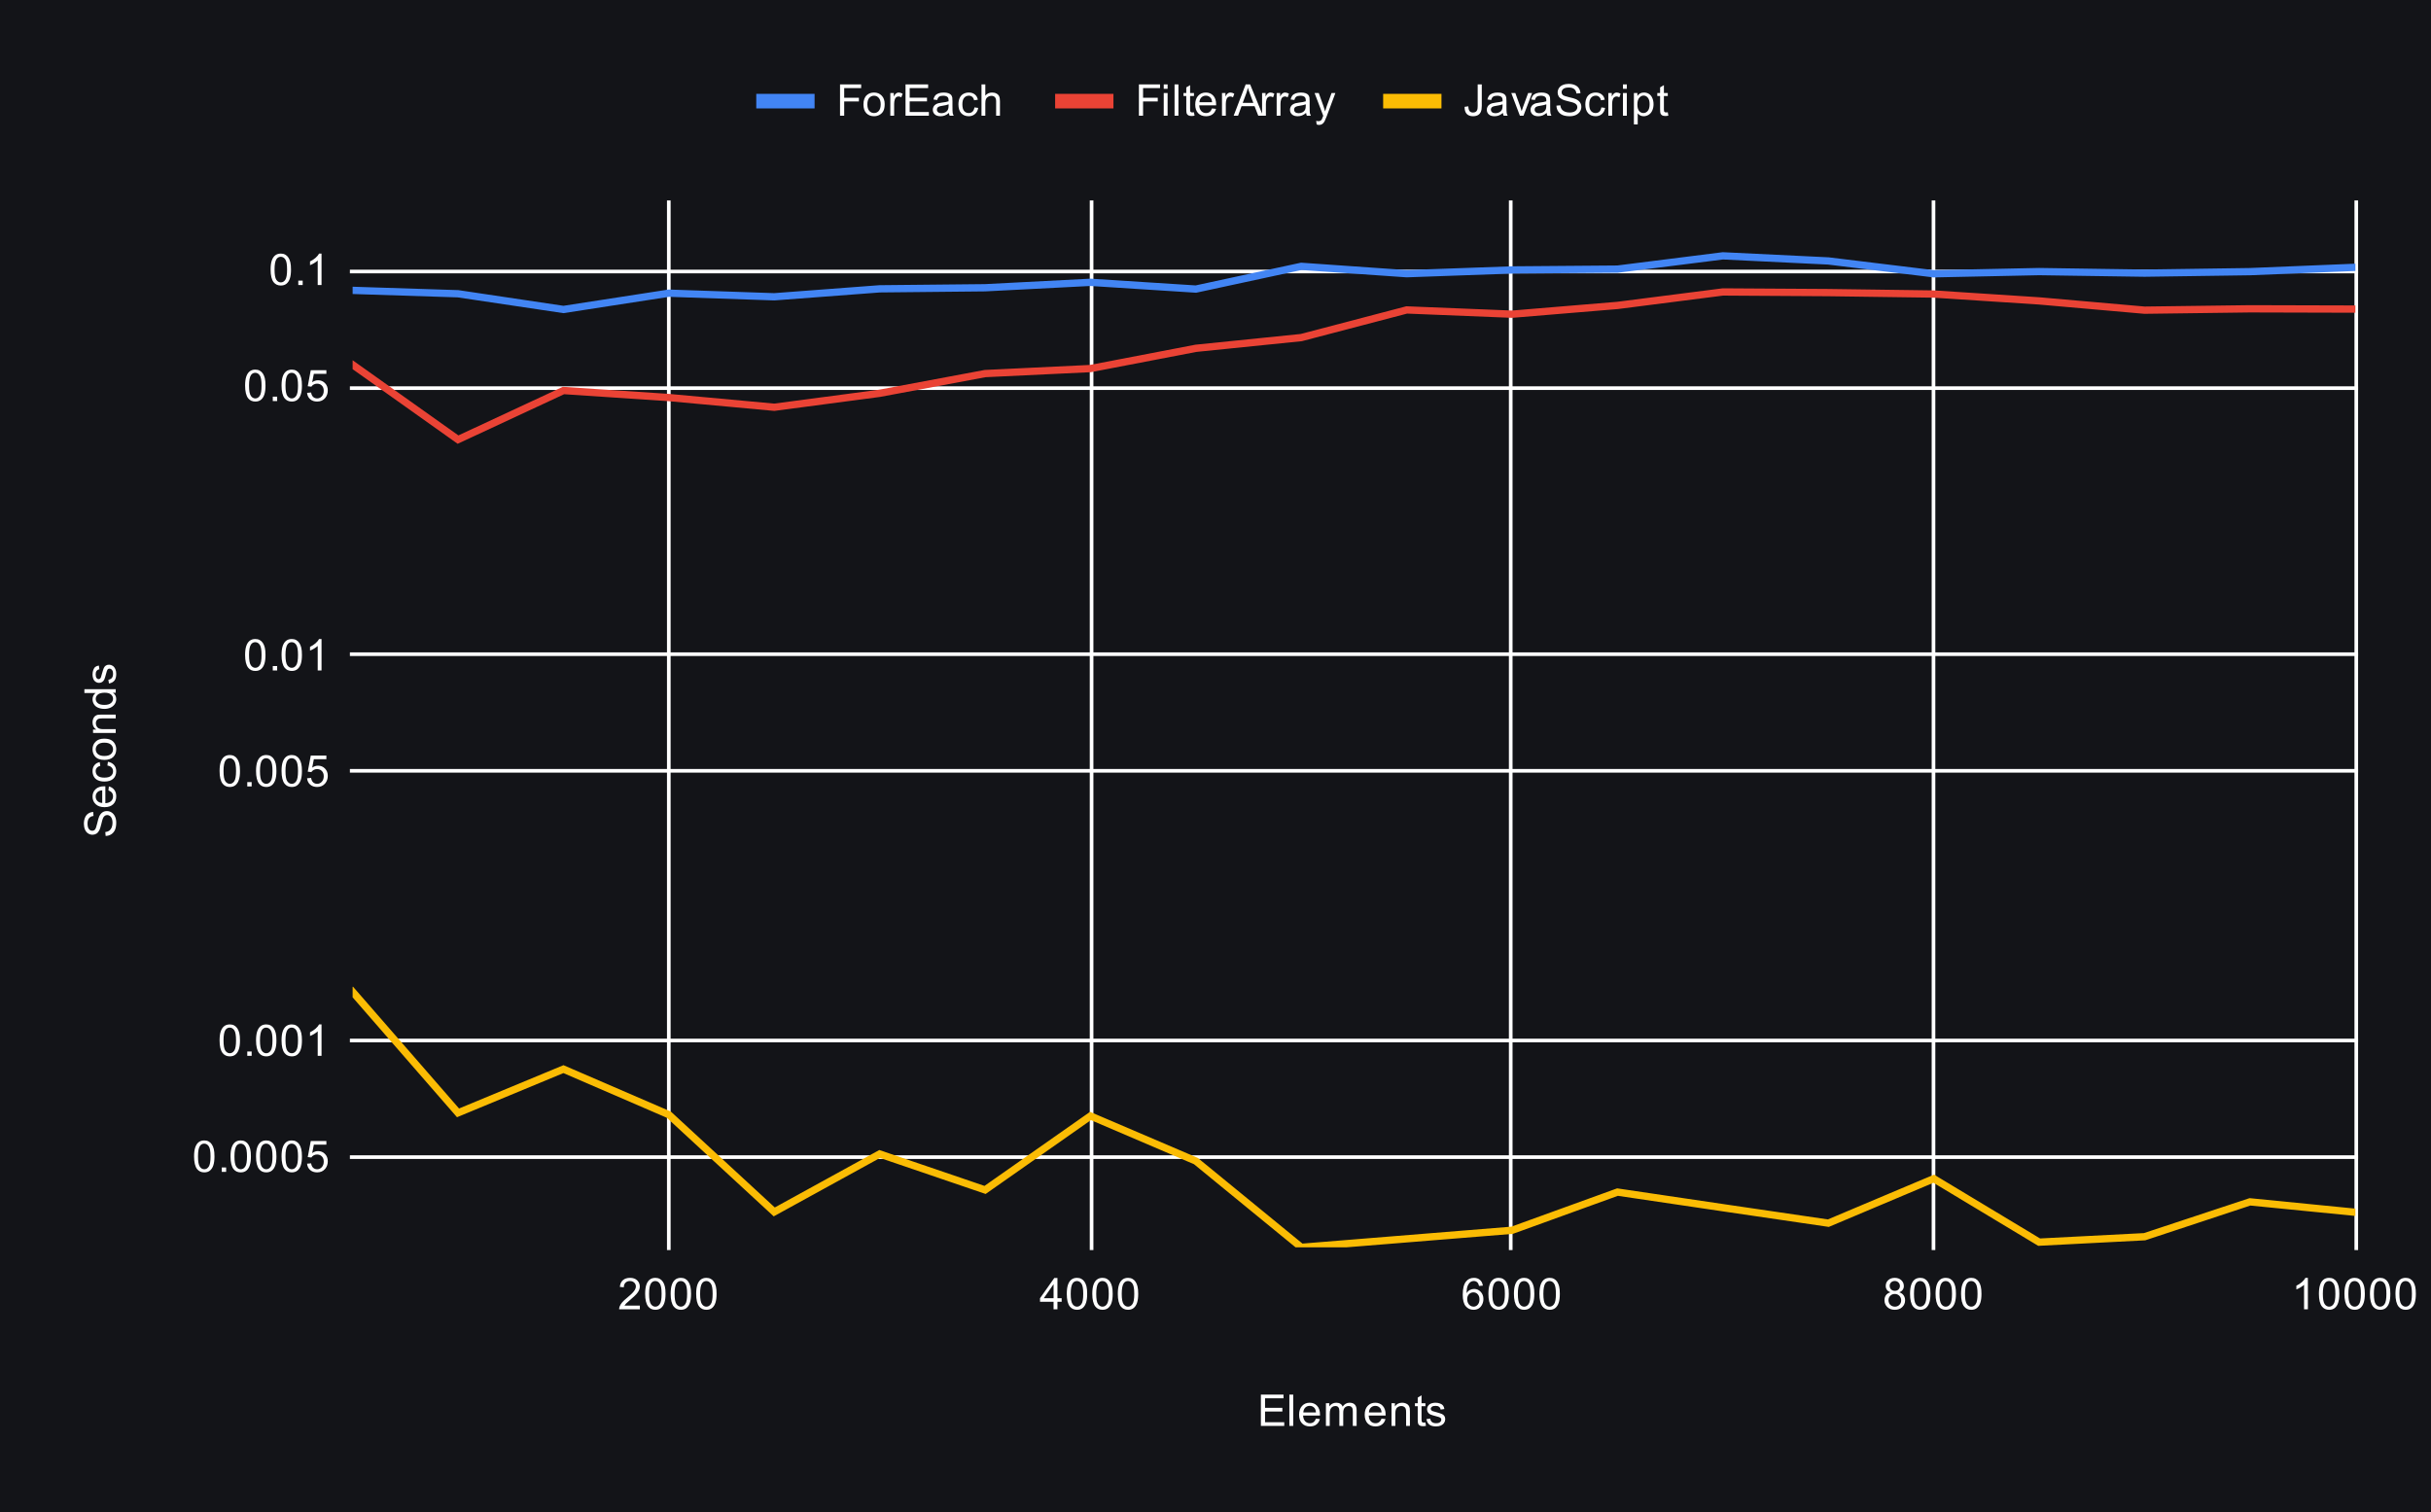 <svg version="1.1" viewBox="0.0 0.0 667.0 415.0" fill="none" stroke="none" stroke-linecap="square" stroke-miterlimit="10" width="667" height="415" xmlns:xlink="http://www.w3.org/1999/xlink" xmlns="http://www.w3.org/2000/svg"><path fill="#131418" d="M0 0L667.0 0L667.0 415.0L0 415.0L0 0Z" fill-rule="nonzero"/><path stroke="#ffffff" stroke-width="1.0" stroke-linecap="butt" d="M183.5 55.5L183.5 342.5" fill-rule="nonzero"/><path stroke="#ffffff" stroke-width="1.0" stroke-linecap="butt" d="M299.5 55.5L299.5 342.5" fill-rule="nonzero"/><path stroke="#ffffff" stroke-width="1.0" stroke-linecap="butt" d="M414.5 55.5L414.5 342.5" fill-rule="nonzero"/><path stroke="#ffffff" stroke-width="1.0" stroke-linecap="butt" d="M530.5 55.5L530.5 342.5" fill-rule="nonzero"/><path stroke="#ffffff" stroke-width="1.0" stroke-linecap="butt" d="M646.5 55.5L646.5 342.5" fill-rule="nonzero"/><path stroke="#ffffff" stroke-width="1.0" stroke-linecap="butt" d="M96.5 317.5L646.5 317.5" fill-rule="nonzero"/><path stroke="#ffffff" stroke-width="1.0" stroke-linecap="butt" d="M96.5 285.5L646.5 285.5" fill-rule="nonzero"/><path stroke="#ffffff" stroke-width="1.0" stroke-linecap="butt" d="M96.5 211.5L646.5 211.5" fill-rule="nonzero"/><path stroke="#ffffff" stroke-width="1.0" stroke-linecap="butt" d="M96.5 179.5L646.5 179.5" fill-rule="nonzero"/><path stroke="#ffffff" stroke-width="1.0" stroke-linecap="butt" d="M96.5 106.5L646.5 106.5" fill-rule="nonzero"/><path stroke="#ffffff" stroke-width="1.0" stroke-linecap="butt" d="M96.5 74.5L646.5 74.5" fill-rule="nonzero"/><clipPath id="id_0"><path d="M96.75 55.583L646.25 55.583L646.25 342.25L96.75 342.25L96.75 55.583Z" clip-rule="nonzero"/></clipPath><path stroke="#4285f4" stroke-width="2.0" stroke-linecap="butt" clip-path="url(#id_0)" d="M96.75 79.671L125.671 80.602L154.592 84.916L183.513 80.444L212.434 81.433L241.355 79.249L270.276 78.957L299.197 77.465L328.118 79.318L357.039 73.08L385.961 75.099L414.882 74.068L443.803 73.84L472.724 70.199L501.645 71.599L530.566 75.122L559.487 74.52L588.408 74.946L617.329 74.536L646.25 73.35" fill-rule="nonzero"/><path stroke="#ea4335" stroke-width="2.0" stroke-linecap="butt" clip-path="url(#id_0)" d="M96.75 100.071L125.671 120.621L154.592 107.156L183.513 109.078L212.434 111.745L241.355 107.915L270.276 102.506L299.197 101.124L328.118 95.572L357.039 92.626L385.961 85.042L414.882 86.21L443.803 83.805L472.724 80.107L501.645 80.286L530.566 80.681L559.487 82.562L588.408 85.109L617.329 84.733L646.25 84.811" fill-rule="nonzero"/><path stroke="#fbbc04" stroke-width="2.0" stroke-linecap="butt" clip-path="url(#id_0)" d="M96.75 272.134L125.671 305.356L154.592 293.357L183.513 305.852L212.434 332.533L241.355 316.638L270.276 326.502L299.197 306.21L328.118 318.579L357.039 342.25L385.961 339.909L414.882 337.569L443.803 327.095L472.724 331.377L501.645 335.622L530.566 323.419L559.487 340.829L588.408 339.338L617.329 329.772L646.25 332.635" fill-rule="nonzero"/><path fill="#000000" fill-opacity="0.0" clip-path="url(#id_0)" d="M99.75 79.671C99.75 81.328 98.407 82.671 96.75 82.671C95.093 82.671 93.75 81.328 93.75 79.671C93.75 78.015 95.093 76.671 96.75 76.671C98.407 76.671 99.75 78.015 99.75 79.671Z" fill-rule="nonzero"/><path fill="#000000" fill-opacity="0.0" clip-path="url(#id_0)" d="M128.671 80.602C128.671 82.258 127.328 83.602 125.671 83.602C124.014 83.602 122.671 82.258 122.671 80.602C122.671 78.945 124.014 77.602 125.671 77.602C127.328 77.602 128.671 78.945 128.671 80.602Z" fill-rule="nonzero"/><path fill="#000000" fill-opacity="0.0" clip-path="url(#id_0)" d="M157.592 84.916C157.592 86.573 156.249 87.916 154.592 87.916C152.935 87.916 151.592 86.573 151.592 84.916C151.592 83.259 152.935 81.916 154.592 81.916C156.249 81.916 157.592 83.259 157.592 84.916Z" fill-rule="nonzero"/><path fill="#000000" fill-opacity="0.0" clip-path="url(#id_0)" d="M186.513 80.444C186.513 82.1 185.17 83.444 183.513 83.444C181.856 83.444 180.513 82.1 180.513 80.444C180.513 78.787 181.856 77.444 183.513 77.444C185.17 77.444 186.513 78.787 186.513 80.444Z" fill-rule="nonzero"/><path fill="#000000" fill-opacity="0.0" clip-path="url(#id_0)" d="M215.434 81.433C215.434 83.089 214.091 84.433 212.434 84.433C210.777 84.433 209.434 83.089 209.434 81.433C209.434 79.776 210.777 78.433 212.434 78.433C214.091 78.433 215.434 79.776 215.434 81.433Z" fill-rule="nonzero"/><path fill="#000000" fill-opacity="0.0" clip-path="url(#id_0)" d="M244.355 79.249C244.355 80.906 243.012 82.249 241.355 82.249C239.698 82.249 238.355 80.906 238.355 79.249C238.355 77.592 239.698 76.249 241.355 76.249C243.012 76.249 244.355 77.592 244.355 79.249Z" fill-rule="nonzero"/><path fill="#000000" fill-opacity="0.0" clip-path="url(#id_0)" d="M273.276 78.957C273.276 80.614 271.933 81.957 270.276 81.957C268.619 81.957 267.276 80.614 267.276 78.957C267.276 77.3 268.619 75.957 270.276 75.957C271.933 75.957 273.276 77.3 273.276 78.957Z" fill-rule="nonzero"/><path fill="#000000" fill-opacity="0.0" clip-path="url(#id_0)" d="M302.197 77.465C302.197 79.121 300.854 80.465 299.197 80.465C297.541 80.465 296.197 79.121 296.197 77.465C296.197 75.808 297.541 74.465 299.197 74.465C300.854 74.465 302.197 75.808 302.197 77.465Z" fill-rule="nonzero"/><path fill="#000000" fill-opacity="0.0" clip-path="url(#id_0)" d="M331.118 79.318C331.118 80.974 329.775 82.318 328.118 82.318C326.462 82.318 325.118 80.974 325.118 79.318C325.118 77.661 326.462 76.318 328.118 76.318C329.775 76.318 331.118 77.661 331.118 79.318Z" fill-rule="nonzero"/><path fill="#000000" fill-opacity="0.0" clip-path="url(#id_0)" d="M360.039 73.08C360.039 74.737 358.696 76.08 357.039 76.08C355.383 76.08 354.039 74.737 354.039 73.08C354.039 71.424 355.383 70.08 357.039 70.08C358.696 70.08 360.039 71.424 360.039 73.08Z" fill-rule="nonzero"/><path fill="#000000" fill-opacity="0.0" clip-path="url(#id_0)" d="M388.961 75.099C388.961 76.756 387.617 78.099 385.961 78.099C384.304 78.099 382.961 76.756 382.961 75.099C382.961 73.443 384.304 72.099 385.961 72.099C387.617 72.099 388.961 73.443 388.961 75.099Z" fill-rule="nonzero"/><path fill="#000000" fill-opacity="0.0" clip-path="url(#id_0)" d="M417.882 74.068C417.882 75.725 416.538 77.068 414.882 77.068C413.225 77.068 411.882 75.725 411.882 74.068C411.882 72.411 413.225 71.068 414.882 71.068C416.538 71.068 417.882 72.411 417.882 74.068Z" fill-rule="nonzero"/><path fill="#000000" fill-opacity="0.0" clip-path="url(#id_0)" d="M446.803 73.84C446.803 75.496 445.459 76.84 443.803 76.84C442.146 76.84 440.803 75.496 440.803 73.84C440.803 72.183 442.146 70.84 443.803 70.84C445.459 70.84 446.803 72.183 446.803 73.84Z" fill-rule="nonzero"/><path fill="#000000" fill-opacity="0.0" clip-path="url(#id_0)" d="M475.724 70.199C475.724 71.856 474.381 73.199 472.724 73.199C471.067 73.199 469.724 71.856 469.724 70.199C469.724 68.543 471.067 67.199 472.724 67.199C474.381 67.199 475.724 68.543 475.724 70.199Z" fill-rule="nonzero"/><path fill="#000000" fill-opacity="0.0" clip-path="url(#id_0)" d="M504.645 71.599C504.645 73.256 503.302 74.599 501.645 74.599C499.988 74.599 498.645 73.256 498.645 71.599C498.645 69.942 499.988 68.599 501.645 68.599C503.302 68.599 504.645 69.942 504.645 71.599Z" fill-rule="nonzero"/><path fill="#000000" fill-opacity="0.0" clip-path="url(#id_0)" d="M533.566 75.122C533.566 76.779 532.223 78.122 530.566 78.122C528.909 78.122 527.566 76.779 527.566 75.122C527.566 73.465 528.909 72.122 530.566 72.122C532.223 72.122 533.566 73.465 533.566 75.122Z" fill-rule="nonzero"/><path fill="#000000" fill-opacity="0.0" clip-path="url(#id_0)" d="M562.487 74.52C562.487 76.177 561.144 77.52 559.487 77.52C557.83 77.52 556.487 76.177 556.487 74.52C556.487 72.863 557.83 71.52 559.487 71.52C561.144 71.52 562.487 72.863 562.487 74.52Z" fill-rule="nonzero"/><path fill="#000000" fill-opacity="0.0" clip-path="url(#id_0)" d="M591.408 74.946C591.408 76.603 590.065 77.946 588.408 77.946C586.751 77.946 585.408 76.603 585.408 74.946C585.408 73.29 586.751 71.946 588.408 71.946C590.065 71.946 591.408 73.29 591.408 74.946Z" fill-rule="nonzero"/><path fill="#000000" fill-opacity="0.0" clip-path="url(#id_0)" d="M620.329 74.536C620.329 76.192 618.986 77.536 617.329 77.536C615.672 77.536 614.329 76.192 614.329 74.536C614.329 72.879 615.672 71.536 617.329 71.536C618.986 71.536 620.329 72.879 620.329 74.536Z" fill-rule="nonzero"/><path fill="#000000" fill-opacity="0.0" clip-path="url(#id_0)" d="M649.25 73.35C649.25 75.007 647.907 76.35 646.25 76.35C644.593 76.35 643.25 75.007 643.25 73.35C643.25 71.693 644.593 70.35 646.25 70.35C647.907 70.35 649.25 71.693 649.25 73.35Z" fill-rule="nonzero"/><path fill="#000000" fill-opacity="0.0" clip-path="url(#id_0)" d="M99.75 100.071C99.75 101.728 98.407 103.071 96.75 103.071C95.093 103.071 93.75 101.728 93.75 100.071C93.75 98.414 95.093 97.071 96.75 97.071C98.407 97.071 99.75 98.414 99.75 100.071Z" fill-rule="nonzero"/><path fill="#000000" fill-opacity="0.0" clip-path="url(#id_0)" d="M128.671 120.621C128.671 122.277 127.328 123.621 125.671 123.621C124.014 123.621 122.671 122.277 122.671 120.621C122.671 118.964 124.014 117.621 125.671 117.621C127.328 117.621 128.671 118.964 128.671 120.621Z" fill-rule="nonzero"/><path fill="#000000" fill-opacity="0.0" clip-path="url(#id_0)" d="M157.592 107.156C157.592 108.813 156.249 110.156 154.592 110.156C152.935 110.156 151.592 108.813 151.592 107.156C151.592 105.499 152.935 104.156 154.592 104.156C156.249 104.156 157.592 105.499 157.592 107.156Z" fill-rule="nonzero"/><path fill="#000000" fill-opacity="0.0" clip-path="url(#id_0)" d="M186.513 109.078C186.513 110.735 185.17 112.078 183.513 112.078C181.856 112.078 180.513 110.735 180.513 109.078C180.513 107.421 181.856 106.078 183.513 106.078C185.17 106.078 186.513 107.421 186.513 109.078Z" fill-rule="nonzero"/><path fill="#000000" fill-opacity="0.0" clip-path="url(#id_0)" d="M215.434 111.745C215.434 113.402 214.091 114.745 212.434 114.745C210.777 114.745 209.434 113.402 209.434 111.745C209.434 110.088 210.777 108.745 212.434 108.745C214.091 108.745 215.434 110.088 215.434 111.745Z" fill-rule="nonzero"/><path fill="#000000" fill-opacity="0.0" clip-path="url(#id_0)" d="M244.355 107.915C244.355 109.572 243.012 110.915 241.355 110.915C239.698 110.915 238.355 109.572 238.355 107.915C238.355 106.259 239.698 104.915 241.355 104.915C243.012 104.915 244.355 106.259 244.355 107.915Z" fill-rule="nonzero"/><path fill="#000000" fill-opacity="0.0" clip-path="url(#id_0)" d="M273.276 102.506C273.276 104.163 271.933 105.506 270.276 105.506C268.619 105.506 267.276 104.163 267.276 102.506C267.276 100.849 268.619 99.506 270.276 99.506C271.933 99.506 273.276 100.849 273.276 102.506Z" fill-rule="nonzero"/><path fill="#000000" fill-opacity="0.0" clip-path="url(#id_0)" d="M302.197 101.124C302.197 102.78 300.854 104.124 299.197 104.124C297.541 104.124 296.197 102.78 296.197 101.124C296.197 99.467 297.541 98.124 299.197 98.124C300.854 98.124 302.197 99.467 302.197 101.124Z" fill-rule="nonzero"/><path fill="#000000" fill-opacity="0.0" clip-path="url(#id_0)" d="M331.118 95.572C331.118 97.229 329.775 98.572 328.118 98.572C326.462 98.572 325.118 97.229 325.118 95.572C325.118 93.915 326.462 92.572 328.118 92.572C329.775 92.572 331.118 93.915 331.118 95.572Z" fill-rule="nonzero"/><path fill="#000000" fill-opacity="0.0" clip-path="url(#id_0)" d="M360.039 92.626C360.039 94.283 358.696 95.626 357.039 95.626C355.383 95.626 354.039 94.283 354.039 92.626C354.039 90.969 355.383 89.626 357.039 89.626C358.696 89.626 360.039 90.969 360.039 92.626Z" fill-rule="nonzero"/><path fill="#000000" fill-opacity="0.0" clip-path="url(#id_0)" d="M388.961 85.042C388.961 86.699 387.617 88.042 385.961 88.042C384.304 88.042 382.961 86.699 382.961 85.042C382.961 83.386 384.304 82.042 385.961 82.042C387.617 82.042 388.961 83.386 388.961 85.042Z" fill-rule="nonzero"/><path fill="#000000" fill-opacity="0.0" clip-path="url(#id_0)" d="M417.882 86.21C417.882 87.866 416.538 89.21 414.882 89.21C413.225 89.21 411.882 87.866 411.882 86.21C411.882 84.553 413.225 83.21 414.882 83.21C416.538 83.21 417.882 84.553 417.882 86.21Z" fill-rule="nonzero"/><path fill="#000000" fill-opacity="0.0" clip-path="url(#id_0)" d="M446.803 83.805C446.803 85.462 445.459 86.805 443.803 86.805C442.146 86.805 440.803 85.462 440.803 83.805C440.803 82.148 442.146 80.805 443.803 80.805C445.459 80.805 446.803 82.148 446.803 83.805Z" fill-rule="nonzero"/><path fill="#000000" fill-opacity="0.0" clip-path="url(#id_0)" d="M475.724 80.107C475.724 81.763 474.381 83.107 472.724 83.107C471.067 83.107 469.724 81.763 469.724 80.107C469.724 78.45 471.067 77.107 472.724 77.107C474.381 77.107 475.724 78.45 475.724 80.107Z" fill-rule="nonzero"/><path fill="#000000" fill-opacity="0.0" clip-path="url(#id_0)" d="M504.645 80.286C504.645 81.943 503.302 83.286 501.645 83.286C499.988 83.286 498.645 81.943 498.645 80.286C498.645 78.629 499.988 77.286 501.645 77.286C503.302 77.286 504.645 78.629 504.645 80.286Z" fill-rule="nonzero"/><path fill="#000000" fill-opacity="0.0" clip-path="url(#id_0)" d="M533.566 80.681C533.566 82.338 532.223 83.681 530.566 83.681C528.909 83.681 527.566 82.338 527.566 80.681C527.566 79.024 528.909 77.681 530.566 77.681C532.223 77.681 533.566 79.024 533.566 80.681Z" fill-rule="nonzero"/><path fill="#000000" fill-opacity="0.0" clip-path="url(#id_0)" d="M562.487 82.562C562.487 84.219 561.144 85.562 559.487 85.562C557.83 85.562 556.487 84.219 556.487 82.562C556.487 80.905 557.83 79.562 559.487 79.562C561.144 79.562 562.487 80.905 562.487 82.562Z" fill-rule="nonzero"/><path fill="#000000" fill-opacity="0.0" clip-path="url(#id_0)" d="M591.408 85.109C591.408 86.766 590.065 88.109 588.408 88.109C586.751 88.109 585.408 86.766 585.408 85.109C585.408 83.453 586.751 82.109 588.408 82.109C590.065 82.109 591.408 83.453 591.408 85.109Z" fill-rule="nonzero"/><path fill="#000000" fill-opacity="0.0" clip-path="url(#id_0)" d="M620.329 84.733C620.329 86.39 618.986 87.733 617.329 87.733C615.672 87.733 614.329 86.39 614.329 84.733C614.329 83.076 615.672 81.733 617.329 81.733C618.986 81.733 620.329 83.076 620.329 84.733Z" fill-rule="nonzero"/><path fill="#000000" fill-opacity="0.0" clip-path="url(#id_0)" d="M649.25 84.811C649.25 86.468 647.907 87.811 646.25 87.811C644.593 87.811 643.25 86.468 643.25 84.811C643.25 83.155 644.593 81.811 646.25 81.811C647.907 81.811 649.25 83.155 649.25 84.811Z" fill-rule="nonzero"/><path fill="#000000" fill-opacity="0.0" clip-path="url(#id_0)" d="M99.75 272.134C99.75 273.791 98.407 275.134 96.75 275.134C95.093 275.134 93.75 273.791 93.75 272.134C93.75 270.477 95.093 269.134 96.75 269.134C98.407 269.134 99.75 270.477 99.75 272.134Z" fill-rule="nonzero"/><path fill="#000000" fill-opacity="0.0" clip-path="url(#id_0)" d="M128.671 305.356C128.671 307.013 127.328 308.356 125.671 308.356C124.014 308.356 122.671 307.013 122.671 305.356C122.671 303.7 124.014 302.356 125.671 302.356C127.328 302.356 128.671 303.7 128.671 305.356Z" fill-rule="nonzero"/><path fill="#000000" fill-opacity="0.0" clip-path="url(#id_0)" d="M157.592 293.357C157.592 295.014 156.249 296.357 154.592 296.357C152.935 296.357 151.592 295.014 151.592 293.357C151.592 291.7 152.935 290.357 154.592 290.357C156.249 290.357 157.592 291.7 157.592 293.357Z" fill-rule="nonzero"/><path fill="#000000" fill-opacity="0.0" clip-path="url(#id_0)" d="M186.513 305.852C186.513 307.509 185.17 308.852 183.513 308.852C181.856 308.852 180.513 307.509 180.513 305.852C180.513 304.195 181.856 302.852 183.513 302.852C185.17 302.852 186.513 304.195 186.513 305.852Z" fill-rule="nonzero"/><path fill="#000000" fill-opacity="0.0" clip-path="url(#id_0)" d="M215.434 332.533C215.434 334.19 214.091 335.533 212.434 335.533C210.777 335.533 209.434 334.19 209.434 332.533C209.434 330.876 210.777 329.533 212.434 329.533C214.091 329.533 215.434 330.876 215.434 332.533Z" fill-rule="nonzero"/><path fill="#000000" fill-opacity="0.0" clip-path="url(#id_0)" d="M244.355 316.638C244.355 318.295 243.012 319.638 241.355 319.638C239.698 319.638 238.355 318.295 238.355 316.638C238.355 314.981 239.698 313.638 241.355 313.638C243.012 313.638 244.355 314.981 244.355 316.638Z" fill-rule="nonzero"/><path fill="#000000" fill-opacity="0.0" clip-path="url(#id_0)" d="M273.276 326.502C273.276 328.159 271.933 329.502 270.276 329.502C268.619 329.502 267.276 328.159 267.276 326.502C267.276 324.845 268.619 323.502 270.276 323.502C271.933 323.502 273.276 324.845 273.276 326.502Z" fill-rule="nonzero"/><path fill="#000000" fill-opacity="0.0" clip-path="url(#id_0)" d="M302.197 306.21C302.197 307.866 300.854 309.21 299.197 309.21C297.541 309.21 296.197 307.866 296.197 306.21C296.197 304.553 297.541 303.21 299.197 303.21C300.854 303.21 302.197 304.553 302.197 306.21Z" fill-rule="nonzero"/><path fill="#000000" fill-opacity="0.0" clip-path="url(#id_0)" d="M331.118 318.579C331.118 320.236 329.775 321.579 328.118 321.579C326.462 321.579 325.118 320.236 325.118 318.579C325.118 316.923 326.462 315.579 328.118 315.579C329.775 315.579 331.118 316.923 331.118 318.579Z" fill-rule="nonzero"/><path fill="#000000" fill-opacity="0.0" clip-path="url(#id_0)" d="M360.039 342.25C360.039 343.907 358.696 345.25 357.039 345.25C355.383 345.25 354.039 343.907 354.039 342.25C354.039 340.593 355.383 339.25 357.039 339.25C358.696 339.25 360.039 340.593 360.039 342.25Z" fill-rule="nonzero"/><path fill="#000000" fill-opacity="0.0" clip-path="url(#id_0)" d="M388.961 339.909C388.961 341.565 387.617 342.909 385.961 342.909C384.304 342.909 382.961 341.565 382.961 339.909C382.961 338.252 384.304 336.909 385.961 336.909C387.617 336.909 388.961 338.252 388.961 339.909Z" fill-rule="nonzero"/><path fill="#000000" fill-opacity="0.0" clip-path="url(#id_0)" d="M417.882 337.569C417.882 339.225 416.538 340.569 414.882 340.569C413.225 340.569 411.882 339.225 411.882 337.569C411.882 335.912 413.225 334.569 414.882 334.569C416.538 334.569 417.882 335.912 417.882 337.569Z" fill-rule="nonzero"/><path fill="#000000" fill-opacity="0.0" clip-path="url(#id_0)" d="M446.803 327.095C446.803 328.752 445.459 330.095 443.803 330.095C442.146 330.095 440.803 328.752 440.803 327.095C440.803 325.438 442.146 324.095 443.803 324.095C445.459 324.095 446.803 325.438 446.803 327.095Z" fill-rule="nonzero"/><path fill="#000000" fill-opacity="0.0" clip-path="url(#id_0)" d="M475.724 331.377C475.724 333.033 474.381 334.377 472.724 334.377C471.067 334.377 469.724 333.033 469.724 331.377C469.724 329.72 471.067 328.377 472.724 328.377C474.381 328.377 475.724 329.72 475.724 331.377Z" fill-rule="nonzero"/><path fill="#000000" fill-opacity="0.0" clip-path="url(#id_0)" d="M504.645 335.622C504.645 337.279 503.302 338.622 501.645 338.622C499.988 338.622 498.645 337.279 498.645 335.622C498.645 333.965 499.988 332.622 501.645 332.622C503.302 332.622 504.645 333.965 504.645 335.622Z" fill-rule="nonzero"/><path fill="#000000" fill-opacity="0.0" clip-path="url(#id_0)" d="M533.566 323.419C533.566 325.075 532.223 326.419 530.566 326.419C528.909 326.419 527.566 325.075 527.566 323.419C527.566 321.762 528.909 320.419 530.566 320.419C532.223 320.419 533.566 321.762 533.566 323.419Z" fill-rule="nonzero"/><path fill="#000000" fill-opacity="0.0" clip-path="url(#id_0)" d="M562.487 340.829C562.487 342.486 561.144 343.829 559.487 343.829C557.83 343.829 556.487 342.486 556.487 340.829C556.487 339.172 557.83 337.829 559.487 337.829C561.144 337.829 562.487 339.172 562.487 340.829Z" fill-rule="nonzero"/><path fill="#000000" fill-opacity="0.0" clip-path="url(#id_0)" d="M591.408 339.338C591.408 340.995 590.065 342.338 588.408 342.338C586.751 342.338 585.408 340.995 585.408 339.338C585.408 337.681 586.751 336.338 588.408 336.338C590.065 336.338 591.408 337.681 591.408 339.338Z" fill-rule="nonzero"/><path fill="#000000" fill-opacity="0.0" clip-path="url(#id_0)" d="M620.329 329.772C620.329 331.428 618.986 332.772 617.329 332.772C615.672 332.772 614.329 331.428 614.329 329.772C614.329 328.115 615.672 326.772 617.329 326.772C618.986 326.772 620.329 328.115 620.329 329.772Z" fill-rule="nonzero"/><path fill="#000000" fill-opacity="0.0" clip-path="url(#id_0)" d="M649.25 332.635C649.25 334.292 647.907 335.635 646.25 335.635C644.593 335.635 643.25 334.292 643.25 332.635C643.25 330.978 644.593 329.635 646.25 329.635C647.907 329.635 649.25 330.978 649.25 332.635Z" fill-rule="nonzero"/><path fill="#ffffff" d="M345.953 391.25L345.953 382.656L352.156 382.656L352.156 383.672L347.094 383.672L347.094 386.297L351.844 386.297L351.844 387.312L347.094 387.312L347.094 390.234L352.359 390.234L352.359 391.25L345.953 391.25ZM353.766 391.25L353.766 382.656L354.828 382.656L354.828 391.25L353.766 391.25ZM361.047 389.25L362.141 389.375Q361.891 390.328 361.188 390.859Q360.484 391.391 359.406 391.391Q358.047 391.391 357.234 390.547Q356.438 389.703 356.438 388.188Q356.438 386.625 357.25 385.766Q358.062 384.891 359.344 384.891Q360.594 384.891 361.375 385.734Q362.172 386.578 362.172 388.125Q362.172 388.219 362.172 388.406L357.531 388.406Q357.594 389.438 358.109 389.984Q358.625 390.516 359.406 390.516Q359.984 390.516 360.391 390.219Q360.812 389.906 361.047 389.25ZM357.594 387.547L361.062 387.547Q361.0 386.75 360.672 386.359Q360.156 385.75 359.359 385.75Q358.625 385.75 358.125 386.234Q357.641 386.719 357.594 387.547ZM363.797 391.25L363.797 385.031L364.734 385.031L364.734 385.906Q365.031 385.438 365.516 385.172Q366.0 384.891 366.625 384.891Q367.312 384.891 367.75 385.172Q368.203 385.453 368.375 385.969Q369.125 384.891 370.297 384.891Q371.234 384.891 371.719 385.406Q372.219 385.906 372.219 386.984L372.219 391.25L371.172 391.25L371.172 387.328Q371.172 386.703 371.062 386.422Q370.969 386.141 370.703 385.969Q370.438 385.797 370.062 385.797Q369.406 385.797 368.969 386.234Q368.547 386.672 368.547 387.641L368.547 391.25L367.484 391.25L367.484 387.203Q367.484 386.5 367.219 386.156Q366.969 385.797 366.391 385.797Q365.938 385.797 365.562 386.031Q365.188 386.266 365.016 386.719Q364.844 387.172 364.844 388.016L364.844 391.25L363.797 391.25ZM379.047 389.25L380.141 389.375Q379.891 390.328 379.188 390.859Q378.484 391.391 377.406 391.391Q376.047 391.391 375.234 390.547Q374.438 389.703 374.438 388.188Q374.438 386.625 375.25 385.766Q376.062 384.891 377.344 384.891Q378.594 384.891 379.375 385.734Q380.172 386.578 380.172 388.125Q380.172 388.219 380.172 388.406L375.531 388.406Q375.594 389.438 376.109 389.984Q376.625 390.516 377.406 390.516Q377.984 390.516 378.391 390.219Q378.812 389.906 379.047 389.25ZM375.594 387.547L379.062 387.547Q379.0 386.75 378.672 386.359Q378.156 385.75 377.359 385.75Q376.625 385.75 376.125 386.234Q375.641 386.719 375.594 387.547ZM381.797 391.25L381.797 385.031L382.734 385.031L382.734 385.906Q383.422 384.891 384.719 384.891Q385.281 384.891 385.75 385.094Q386.234 385.297 386.469 385.625Q386.703 385.953 386.797 386.391Q386.844 386.688 386.844 387.422L386.844 391.25L385.797 391.25L385.797 387.469Q385.797 386.812 385.672 386.5Q385.547 386.188 385.234 386.0Q384.922 385.797 384.5 385.797Q383.828 385.797 383.328 386.234Q382.844 386.656 382.844 387.844L382.844 391.25L381.797 391.25ZM391.094 390.312L391.25 391.234Q390.797 391.328 390.453 391.328Q389.875 391.328 389.562 391.156Q389.25 390.969 389.109 390.672Q388.984 390.375 388.984 389.422L388.984 385.844L388.219 385.844L388.219 385.031L388.984 385.031L388.984 383.484L390.031 382.859L390.031 385.031L391.094 385.031L391.094 385.844L390.031 385.844L390.031 389.484Q390.031 389.938 390.078 390.062Q390.141 390.188 390.266 390.266Q390.391 390.344 390.625 390.344Q390.812 390.344 391.094 390.312ZM391.375 389.391L392.406 389.234Q392.5 389.859 392.891 390.188Q393.297 390.516 394.031 390.516Q394.75 390.516 395.094 390.234Q395.453 389.938 395.453 389.531Q395.453 389.172 395.141 388.969Q394.922 388.828 394.062 388.609Q392.906 388.312 392.453 388.109Q392.016 387.891 391.781 387.516Q391.547 387.141 391.547 386.672Q391.547 386.266 391.734 385.906Q391.922 385.547 392.25 385.312Q392.5 385.141 392.922 385.016Q393.344 384.891 393.844 384.891Q394.562 384.891 395.109 385.109Q395.672 385.312 395.938 385.672Q396.203 386.031 396.297 386.625L395.266 386.766Q395.203 386.297 394.859 386.031Q394.531 385.75 393.906 385.75Q393.188 385.75 392.875 386.0Q392.562 386.234 392.562 386.562Q392.562 386.766 392.688 386.922Q392.828 387.094 393.094 387.203Q393.25 387.266 394.031 387.469Q395.156 387.781 395.594 387.969Q396.031 388.156 396.281 388.516Q396.531 388.875 396.531 389.422Q396.531 389.953 396.219 390.422Q395.922 390.875 395.344 391.141Q394.766 391.391 394.031 391.391Q392.812 391.391 392.172 390.891Q391.547 390.375 391.375 389.391Z" fill-rule="nonzero"/><path fill="#ffffff" d="M28.984 229.37L28.891 228.307Q29.547 228.229 29.953 227.948Q30.359 227.667 30.625 227.089Q30.875 226.495 30.875 225.76Q30.875 225.12 30.688 224.62Q30.484 224.12 30.156 223.885Q29.812 223.635 29.422 223.635Q29.016 223.635 28.719 223.87Q28.406 224.104 28.203 224.635Q28.062 224.995 27.781 226.182Q27.5 227.354 27.25 227.823Q26.922 228.448 26.453 228.745Q25.969 229.042 25.375 229.042Q24.734 229.042 24.172 228.682Q23.594 228.307 23.312 227.604Q23.016 226.885 23.016 226.026Q23.016 225.073 23.328 224.339Q23.625 223.604 24.234 223.214Q24.828 222.823 25.578 222.792L25.656 223.885Q24.844 223.979 24.438 224.495Q24.016 224.995 24.016 225.979Q24.016 227.01 24.391 227.479Q24.766 227.948 25.297 227.948Q25.766 227.948 26.062 227.62Q26.359 227.292 26.672 225.917Q26.984 224.526 27.219 224.01Q27.578 223.26 28.109 222.901Q28.625 222.542 29.328 222.542Q30.016 222.542 30.625 222.932Q31.219 223.323 31.562 224.057Q31.891 224.792 31.891 225.714Q31.891 226.885 31.562 227.682Q31.219 228.464 30.531 228.917Q29.844 229.354 28.984 229.37ZM29.75 216.87L29.875 215.776Q30.828 216.026 31.359 216.729Q31.891 217.432 31.891 218.51Q31.891 219.87 31.047 220.682Q30.203 221.479 28.688 221.479Q27.125 221.479 26.266 220.667Q25.391 219.854 25.391 218.573Q25.391 217.323 26.234 216.542Q27.078 215.745 28.625 215.745Q28.719 215.745 28.906 215.745L28.906 220.385Q29.938 220.323 30.484 219.807Q31.016 219.292 31.016 218.51Q31.016 217.932 30.719 217.526Q30.406 217.104 29.75 216.87ZM28.047 220.323L28.047 216.854Q27.25 216.917 26.859 217.245Q26.25 217.76 26.25 218.557Q26.25 219.292 26.734 219.792Q27.219 220.276 28.047 220.323ZM29.469 210.057L29.609 209.026Q30.672 209.198 31.281 209.901Q31.891 210.604 31.891 211.62Q31.891 212.901 31.062 213.682Q30.219 214.448 28.656 214.448Q27.656 214.448 26.906 214.12Q26.141 213.776 25.766 213.104Q25.391 212.417 25.391 211.604Q25.391 210.604 25.906 209.964Q26.406 209.307 27.359 209.12L27.516 210.151Q26.891 210.292 26.578 210.667Q26.25 211.042 26.25 211.573Q26.25 212.37 26.828 212.87Q27.391 213.37 28.625 213.37Q29.891 213.37 30.453 212.885Q31.016 212.401 31.016 211.635Q31.016 211.01 30.641 210.604Q30.266 210.182 29.469 210.057ZM28.641 208.51Q26.906 208.51 26.078 207.557Q25.391 206.76 25.391 205.604Q25.391 204.323 26.234 203.51Q27.062 202.682 28.547 202.682Q29.75 202.682 30.438 203.042Q31.125 203.401 31.516 204.104Q31.891 204.792 31.891 205.604Q31.891 206.901 31.062 207.714Q30.219 208.51 28.641 208.51ZM28.641 207.432Q29.828 207.432 30.422 206.917Q31.016 206.385 31.016 205.604Q31.016 204.807 30.422 204.292Q29.828 203.776 28.609 203.776Q27.453 203.776 26.859 204.307Q26.266 204.823 26.266 205.604Q26.266 206.385 26.859 206.917Q27.438 207.432 28.641 207.432ZM31.75 201.12L25.531 201.12L25.531 200.182L26.406 200.182Q25.391 199.495 25.391 198.198Q25.391 197.635 25.594 197.167Q25.797 196.682 26.125 196.448Q26.453 196.214 26.891 196.12Q27.188 196.073 27.922 196.073L31.75 196.073L31.75 197.12L27.969 197.12Q27.312 197.12 27.0 197.245Q26.688 197.37 26.5 197.682Q26.297 197.995 26.297 198.417Q26.297 199.089 26.734 199.589Q27.156 200.073 28.344 200.073L31.75 200.073L31.75 201.12ZM31.75 190.089L30.969 190.089Q31.891 190.682 31.891 191.823Q31.891 192.573 31.484 193.198Q31.062 193.823 30.328 194.167Q29.594 194.51 28.641 194.51Q27.719 194.51 26.953 194.198Q26.188 193.885 25.797 193.26Q25.391 192.635 25.391 191.87Q25.391 191.307 25.625 190.87Q25.859 190.432 26.234 190.151L23.156 190.151L23.156 189.104L31.75 189.104L31.75 190.089ZM28.641 193.417Q29.844 193.417 30.438 192.917Q31.016 192.417 31.016 191.729Q31.016 191.042 30.453 190.557Q29.891 190.073 28.734 190.073Q27.453 190.073 26.859 190.573Q26.266 191.057 26.266 191.776Q26.266 192.479 26.844 192.948Q27.406 193.417 28.641 193.417ZM29.891 187.542L29.734 186.51Q30.359 186.417 30.688 186.026Q31.016 185.62 31.016 184.885Q31.016 184.167 30.734 183.823Q30.438 183.464 30.031 183.464Q29.672 183.464 29.469 183.776Q29.328 183.995 29.109 184.854Q28.812 186.01 28.609 186.464Q28.391 186.901 28.016 187.135Q27.641 187.37 27.172 187.37Q26.766 187.37 26.406 187.182Q26.047 186.995 25.812 186.667Q25.641 186.417 25.516 185.995Q25.391 185.573 25.391 185.073Q25.391 184.354 25.609 183.807Q25.812 183.245 26.172 182.979Q26.531 182.714 27.125 182.62L27.266 183.651Q26.797 183.714 26.531 184.057Q26.25 184.385 26.25 185.01Q26.25 185.729 26.5 186.042Q26.734 186.354 27.062 186.354Q27.266 186.354 27.422 186.229Q27.594 186.089 27.703 185.823Q27.766 185.667 27.969 184.885Q28.281 183.76 28.469 183.323Q28.656 182.885 29.016 182.635Q29.375 182.385 29.922 182.385Q30.453 182.385 30.922 182.698Q31.375 182.995 31.641 183.573Q31.891 184.151 31.891 184.885Q31.891 186.104 31.391 186.745Q30.875 187.37 29.891 187.542Z" fill-rule="nonzero"/><path fill="#ffffff" d="M53.25 317.313Q53.25 315.782 53.562 314.86Q53.875 313.922 54.484 313.422Q55.109 312.922 56.047 312.922Q56.734 312.922 57.25 313.204Q57.781 313.485 58.125 314.016Q58.469 314.532 58.656 315.282Q58.844 316.032 58.844 317.313Q58.844 318.829 58.531 319.75Q58.234 320.672 57.609 321.188Q57.0 321.688 56.047 321.688Q54.812 321.688 54.094 320.797Q53.25 319.735 53.25 317.313ZM54.328 317.313Q54.328 319.422 54.828 320.125Q55.328 320.829 56.047 320.829Q56.781 320.829 57.266 320.125Q57.766 319.422 57.766 317.313Q57.766 315.188 57.266 314.5Q56.781 313.797 56.031 313.797Q55.312 313.797 54.875 314.407Q54.328 315.188 54.328 317.313ZM60.844 321.547L60.844 320.344L62.047 320.344L62.047 321.547L60.844 321.547ZM63.25 317.313Q63.25 315.782 63.562 314.86Q63.875 313.922 64.484 313.422Q65.109 312.922 66.047 312.922Q66.734 312.922 67.25 313.204Q67.781 313.485 68.125 314.016Q68.469 314.532 68.656 315.282Q68.844 316.032 68.844 317.313Q68.844 318.829 68.531 319.75Q68.234 320.672 67.609 321.188Q67.0 321.688 66.047 321.688Q64.812 321.688 64.094 320.797Q63.25 319.735 63.25 317.313ZM64.328 317.313Q64.328 319.422 64.828 320.125Q65.328 320.829 66.047 320.829Q66.781 320.829 67.266 320.125Q67.766 319.422 67.766 317.313Q67.766 315.188 67.266 314.5Q66.781 313.797 66.031 313.797Q65.312 313.797 64.875 314.407Q64.328 315.188 64.328 317.313ZM70.25 317.313Q70.25 315.782 70.562 314.86Q70.875 313.922 71.484 313.422Q72.109 312.922 73.047 312.922Q73.734 312.922 74.25 313.204Q74.781 313.485 75.125 314.016Q75.469 314.532 75.656 315.282Q75.844 316.032 75.844 317.313Q75.844 318.829 75.531 319.75Q75.234 320.672 74.609 321.188Q74.0 321.688 73.047 321.688Q71.812 321.688 71.094 320.797Q70.25 319.735 70.25 317.313ZM71.328 317.313Q71.328 319.422 71.828 320.125Q72.328 320.829 73.047 320.829Q73.781 320.829 74.266 320.125Q74.766 319.422 74.766 317.313Q74.766 315.188 74.266 314.5Q73.781 313.797 73.031 313.797Q72.312 313.797 71.875 314.407Q71.328 315.188 71.328 317.313ZM77.25 317.313Q77.25 315.782 77.562 314.86Q77.875 313.922 78.484 313.422Q79.109 312.922 80.047 312.922Q80.734 312.922 81.25 313.204Q81.781 313.485 82.125 314.016Q82.469 314.532 82.656 315.282Q82.844 316.032 82.844 317.313Q82.844 318.829 82.531 319.75Q82.234 320.672 81.609 321.188Q81.0 321.688 80.047 321.688Q78.812 321.688 78.094 320.797Q77.25 319.735 77.25 317.313ZM78.328 317.313Q78.328 319.422 78.828 320.125Q79.328 320.829 80.047 320.829Q80.781 320.829 81.266 320.125Q81.766 319.422 81.766 317.313Q81.766 315.188 81.266 314.5Q80.781 313.797 80.031 313.797Q79.312 313.797 78.875 314.407Q78.328 315.188 78.328 317.313ZM84.25 319.297L85.359 319.204Q85.484 320.016 85.922 320.422Q86.375 320.829 87.016 320.829Q87.766 320.829 88.297 320.25Q88.828 319.672 88.828 318.735Q88.828 317.829 88.312 317.313Q87.812 316.782 86.984 316.782Q86.484 316.782 86.062 317.016Q85.656 317.25 85.422 317.61L84.438 317.485L85.266 313.079L89.547 313.079L89.547 314.079L86.109 314.079L85.656 316.391Q86.422 315.844 87.266 315.844Q88.391 315.844 89.156 316.625Q89.938 317.407 89.938 318.641Q89.938 319.797 89.266 320.657Q88.438 321.688 87.016 321.688Q85.844 321.688 85.094 321.032Q84.359 320.375 84.25 319.297Z" fill-rule="nonzero"/><path fill="#ffffff" d="M60.25 285.478Q60.25 283.947 60.562 283.025Q60.875 282.087 61.484 281.587Q62.109 281.087 63.047 281.087Q63.734 281.087 64.25 281.369Q64.781 281.65 65.125 282.181Q65.469 282.697 65.656 283.447Q65.844 284.197 65.844 285.478Q65.844 286.994 65.531 287.916Q65.234 288.837 64.609 289.353Q64.0 289.853 63.047 289.853Q61.812 289.853 61.094 288.962Q60.25 287.9 60.25 285.478ZM61.328 285.478Q61.328 287.587 61.828 288.291Q62.328 288.994 63.047 288.994Q63.781 288.994 64.266 288.291Q64.766 287.587 64.766 285.478Q64.766 283.353 64.266 282.666Q63.781 281.962 63.031 281.962Q62.312 281.962 61.875 282.572Q61.328 283.353 61.328 285.478ZM67.844 289.712L67.844 288.509L69.047 288.509L69.047 289.712L67.844 289.712ZM70.25 285.478Q70.25 283.947 70.562 283.025Q70.875 282.087 71.484 281.587Q72.109 281.087 73.047 281.087Q73.734 281.087 74.25 281.369Q74.781 281.65 75.125 282.181Q75.469 282.697 75.656 283.447Q75.844 284.197 75.844 285.478Q75.844 286.994 75.531 287.916Q75.234 288.837 74.609 289.353Q74.0 289.853 73.047 289.853Q71.812 289.853 71.094 288.962Q70.25 287.9 70.25 285.478ZM71.328 285.478Q71.328 287.587 71.828 288.291Q72.328 288.994 73.047 288.994Q73.781 288.994 74.266 288.291Q74.766 287.587 74.766 285.478Q74.766 283.353 74.266 282.666Q73.781 281.962 73.031 281.962Q72.312 281.962 71.875 282.572Q71.328 283.353 71.328 285.478ZM77.25 285.478Q77.25 283.947 77.562 283.025Q77.875 282.087 78.484 281.587Q79.109 281.087 80.047 281.087Q80.734 281.087 81.25 281.369Q81.781 281.65 82.125 282.181Q82.469 282.697 82.656 283.447Q82.844 284.197 82.844 285.478Q82.844 286.994 82.531 287.916Q82.234 288.837 81.609 289.353Q81.0 289.853 80.047 289.853Q78.812 289.853 78.094 288.962Q77.25 287.9 77.25 285.478ZM78.328 285.478Q78.328 287.587 78.828 288.291Q79.328 288.994 80.047 288.994Q80.781 288.994 81.266 288.291Q81.766 287.587 81.766 285.478Q81.766 283.353 81.266 282.666Q80.781 281.962 80.031 281.962Q79.312 281.962 78.875 282.572Q78.328 283.353 78.328 285.478ZM88.219 289.712L87.172 289.712L87.172 282.994Q86.781 283.353 86.156 283.728Q85.547 284.087 85.062 284.259L85.062 283.244Q85.938 282.822 86.594 282.244Q87.266 281.65 87.547 281.087L88.219 281.087L88.219 289.712Z" fill-rule="nonzero"/><path fill="#ffffff" d="M60.25 211.56Q60.25 210.028 60.562 209.106Q60.875 208.169 61.484 207.669Q62.109 207.169 63.047 207.169Q63.734 207.169 64.25 207.45Q64.781 207.731 65.125 208.263Q65.469 208.778 65.656 209.528Q65.844 210.278 65.844 211.56Q65.844 213.075 65.531 213.997Q65.234 214.919 64.609 215.435Q64.0 215.935 63.047 215.935Q61.812 215.935 61.094 215.044Q60.25 213.981 60.25 211.56ZM61.328 211.56Q61.328 213.669 61.828 214.372Q62.328 215.075 63.047 215.075Q63.781 215.075 64.266 214.372Q64.766 213.669 64.766 211.56Q64.766 209.435 64.266 208.747Q63.781 208.044 63.031 208.044Q62.312 208.044 61.875 208.653Q61.328 209.435 61.328 211.56ZM67.844 215.794L67.844 214.591L69.047 214.591L69.047 215.794L67.844 215.794ZM70.25 211.56Q70.25 210.028 70.562 209.106Q70.875 208.169 71.484 207.669Q72.109 207.169 73.047 207.169Q73.734 207.169 74.25 207.45Q74.781 207.731 75.125 208.263Q75.469 208.778 75.656 209.528Q75.844 210.278 75.844 211.56Q75.844 213.075 75.531 213.997Q75.234 214.919 74.609 215.435Q74.0 215.935 73.047 215.935Q71.812 215.935 71.094 215.044Q70.25 213.981 70.25 211.56ZM71.328 211.56Q71.328 213.669 71.828 214.372Q72.328 215.075 73.047 215.075Q73.781 215.075 74.266 214.372Q74.766 213.669 74.766 211.56Q74.766 209.435 74.266 208.747Q73.781 208.044 73.031 208.044Q72.312 208.044 71.875 208.653Q71.328 209.435 71.328 211.56ZM77.25 211.56Q77.25 210.028 77.562 209.106Q77.875 208.169 78.484 207.669Q79.109 207.169 80.047 207.169Q80.734 207.169 81.25 207.45Q81.781 207.731 82.125 208.263Q82.469 208.778 82.656 209.528Q82.844 210.278 82.844 211.56Q82.844 213.075 82.531 213.997Q82.234 214.919 81.609 215.435Q81.0 215.935 80.047 215.935Q78.812 215.935 78.094 215.044Q77.25 213.981 77.25 211.56ZM78.328 211.56Q78.328 213.669 78.828 214.372Q79.328 215.075 80.047 215.075Q80.781 215.075 81.266 214.372Q81.766 213.669 81.766 211.56Q81.766 209.435 81.266 208.747Q80.781 208.044 80.031 208.044Q79.312 208.044 78.875 208.653Q78.328 209.435 78.328 211.56ZM84.25 213.544L85.359 213.45Q85.484 214.263 85.922 214.669Q86.375 215.075 87.016 215.075Q87.766 215.075 88.297 214.497Q88.828 213.919 88.828 212.981Q88.828 212.075 88.312 211.56Q87.812 211.028 86.984 211.028Q86.484 211.028 86.062 211.263Q85.656 211.497 85.422 211.856L84.438 211.731L85.266 207.325L89.547 207.325L89.547 208.325L86.109 208.325L85.656 210.638Q86.422 210.091 87.266 210.091Q88.391 210.091 89.156 210.872Q89.938 211.653 89.938 212.888Q89.938 214.044 89.266 214.903Q88.438 215.935 87.016 215.935Q85.844 215.935 85.094 215.278Q84.359 214.622 84.25 213.544Z" fill-rule="nonzero"/><path fill="#ffffff" d="M67.25 179.725Q67.25 178.193 67.562 177.272Q67.875 176.334 68.484 175.834Q69.109 175.334 70.047 175.334Q70.734 175.334 71.25 175.615Q71.781 175.897 72.125 176.428Q72.469 176.943 72.656 177.693Q72.844 178.443 72.844 179.725Q72.844 181.24 72.531 182.162Q72.234 183.084 71.609 183.6Q71.0 184.1 70.047 184.1Q68.812 184.1 68.094 183.209Q67.25 182.147 67.25 179.725ZM68.328 179.725Q68.328 181.834 68.828 182.537Q69.328 183.24 70.047 183.24Q70.781 183.24 71.266 182.537Q71.766 181.834 71.766 179.725Q71.766 177.6 71.266 176.912Q70.781 176.209 70.031 176.209Q69.312 176.209 68.875 176.818Q68.328 177.6 68.328 179.725ZM74.844 183.959L74.844 182.756L76.047 182.756L76.047 183.959L74.844 183.959ZM77.25 179.725Q77.25 178.193 77.562 177.272Q77.875 176.334 78.484 175.834Q79.109 175.334 80.047 175.334Q80.734 175.334 81.25 175.615Q81.781 175.897 82.125 176.428Q82.469 176.943 82.656 177.693Q82.844 178.443 82.844 179.725Q82.844 181.24 82.531 182.162Q82.234 183.084 81.609 183.6Q81.0 184.1 80.047 184.1Q78.812 184.1 78.094 183.209Q77.25 182.147 77.25 179.725ZM78.328 179.725Q78.328 181.834 78.828 182.537Q79.328 183.24 80.047 183.24Q80.781 183.24 81.266 182.537Q81.766 181.834 81.766 179.725Q81.766 177.6 81.266 176.912Q80.781 176.209 80.031 176.209Q79.312 176.209 78.875 176.818Q78.328 177.6 78.328 179.725ZM88.219 183.959L87.172 183.959L87.172 177.24Q86.781 177.6 86.156 177.975Q85.547 178.334 85.062 178.506L85.062 177.49Q85.938 177.068 86.594 176.49Q87.266 175.897 87.547 175.334L88.219 175.334L88.219 183.959Z" fill-rule="nonzero"/><path fill="#ffffff" d="M67.25 105.806Q67.25 104.275 67.562 103.353Q67.875 102.416 68.484 101.916Q69.109 101.416 70.047 101.416Q70.734 101.416 71.25 101.697Q71.781 101.978 72.125 102.509Q72.469 103.025 72.656 103.775Q72.844 104.525 72.844 105.806Q72.844 107.322 72.531 108.244Q72.234 109.166 71.609 109.681Q71.0 110.181 70.047 110.181Q68.812 110.181 68.094 109.291Q67.25 108.228 67.25 105.806ZM68.328 105.806Q68.328 107.916 68.828 108.619Q69.328 109.322 70.047 109.322Q70.781 109.322 71.266 108.619Q71.766 107.916 71.766 105.806Q71.766 103.681 71.266 102.994Q70.781 102.291 70.031 102.291Q69.312 102.291 68.875 102.9Q68.328 103.681 68.328 105.806ZM74.844 110.041L74.844 108.837L76.047 108.837L76.047 110.041L74.844 110.041ZM77.25 105.806Q77.25 104.275 77.562 103.353Q77.875 102.416 78.484 101.916Q79.109 101.416 80.047 101.416Q80.734 101.416 81.25 101.697Q81.781 101.978 82.125 102.509Q82.469 103.025 82.656 103.775Q82.844 104.525 82.844 105.806Q82.844 107.322 82.531 108.244Q82.234 109.166 81.609 109.681Q81.0 110.181 80.047 110.181Q78.812 110.181 78.094 109.291Q77.25 108.228 77.25 105.806ZM78.328 105.806Q78.328 107.916 78.828 108.619Q79.328 109.322 80.047 109.322Q80.781 109.322 81.266 108.619Q81.766 107.916 81.766 105.806Q81.766 103.681 81.266 102.994Q80.781 102.291 80.031 102.291Q79.312 102.291 78.875 102.9Q78.328 103.681 78.328 105.806ZM84.25 107.791L85.359 107.697Q85.484 108.509 85.922 108.916Q86.375 109.322 87.016 109.322Q87.766 109.322 88.297 108.744Q88.828 108.166 88.828 107.228Q88.828 106.322 88.312 105.806Q87.812 105.275 86.984 105.275Q86.484 105.275 86.062 105.509Q85.656 105.744 85.422 106.103L84.438 105.978L85.266 101.572L89.547 101.572L89.547 102.572L86.109 102.572L85.656 104.884Q86.422 104.337 87.266 104.337Q88.391 104.337 89.156 105.119Q89.938 105.9 89.938 107.134Q89.938 108.291 89.266 109.15Q88.438 110.181 87.016 110.181Q85.844 110.181 85.094 109.525Q84.359 108.869 84.25 107.791Z" fill-rule="nonzero"/><path fill="#ffffff" d="M74.25 73.971Q74.25 72.44 74.562 71.518Q74.875 70.581 75.484 70.081Q76.109 69.581 77.047 69.581Q77.734 69.581 78.25 69.862Q78.781 70.143 79.125 70.674Q79.469 71.19 79.656 71.94Q79.844 72.69 79.844 73.971Q79.844 75.487 79.531 76.409Q79.234 77.331 78.609 77.846Q78.0 78.346 77.047 78.346Q75.812 78.346 75.094 77.456Q74.25 76.393 74.25 73.971ZM75.328 73.971Q75.328 76.081 75.828 76.784Q76.328 77.487 77.047 77.487Q77.781 77.487 78.266 76.784Q78.766 76.081 78.766 73.971Q78.766 71.846 78.266 71.159Q77.781 70.456 77.031 70.456Q76.312 70.456 75.875 71.065Q75.328 71.846 75.328 73.971ZM81.844 78.206L81.844 77.002L83.047 77.002L83.047 78.206L81.844 78.206ZM88.219 78.206L87.172 78.206L87.172 71.487Q86.781 71.846 86.156 72.221Q85.547 72.581 85.062 72.752L85.062 71.737Q85.938 71.315 86.594 70.737Q87.266 70.143 87.547 69.581L88.219 69.581L88.219 78.206Z" fill-rule="nonzero"/><path fill="#ffffff" d="M175.56 358.234L175.56 359.25L169.873 359.25Q169.873 358.875 169.998 358.516Q170.216 357.938 170.685 357.375Q171.169 356.812 172.076 356.078Q173.482 354.922 173.966 354.25Q174.466 353.578 174.466 352.984Q174.466 352.359 174.013 351.938Q173.56 351.5 172.841 351.5Q172.076 351.5 171.623 351.953Q171.169 352.406 171.154 353.219L170.076 353.109Q170.185 351.891 170.904 351.266Q171.638 350.625 172.873 350.625Q174.107 350.625 174.826 351.312Q175.544 352.0 175.544 353.016Q175.544 353.531 175.326 354.031Q175.123 354.516 174.623 355.078Q174.138 355.625 173.013 356.578Q172.06 357.375 171.779 357.672Q171.513 357.953 171.341 358.234L175.56 358.234ZM177.013 355.016Q177.013 353.484 177.326 352.562Q177.638 351.625 178.248 351.125Q178.873 350.625 179.81 350.625Q180.498 350.625 181.013 350.906Q181.544 351.188 181.888 351.719Q182.232 352.234 182.419 352.984Q182.607 353.734 182.607 355.016Q182.607 356.531 182.294 357.453Q181.998 358.375 181.373 358.891Q180.763 359.391 179.81 359.391Q178.576 359.391 177.857 358.5Q177.013 357.438 177.013 355.016ZM178.091 355.016Q178.091 357.125 178.591 357.828Q179.091 358.531 179.81 358.531Q180.544 358.531 181.029 357.828Q181.529 357.125 181.529 355.016Q181.529 352.891 181.029 352.203Q180.544 351.5 179.794 351.5Q179.076 351.5 178.638 352.109Q178.091 352.891 178.091 355.016ZM184.013 355.016Q184.013 353.484 184.326 352.562Q184.638 351.625 185.248 351.125Q185.873 350.625 186.81 350.625Q187.498 350.625 188.013 350.906Q188.544 351.188 188.888 351.719Q189.232 352.234 189.419 352.984Q189.607 353.734 189.607 355.016Q189.607 356.531 189.294 357.453Q188.998 358.375 188.373 358.891Q187.763 359.391 186.81 359.391Q185.576 359.391 184.857 358.5Q184.013 357.438 184.013 355.016ZM185.091 355.016Q185.091 357.125 185.591 357.828Q186.091 358.531 186.81 358.531Q187.544 358.531 188.029 357.828Q188.529 357.125 188.529 355.016Q188.529 352.891 188.029 352.203Q187.544 351.5 186.794 351.5Q186.076 351.5 185.638 352.109Q185.091 352.891 185.091 355.016ZM191.013 355.016Q191.013 353.484 191.326 352.562Q191.638 351.625 192.248 351.125Q192.873 350.625 193.81 350.625Q194.498 350.625 195.013 350.906Q195.544 351.188 195.888 351.719Q196.232 352.234 196.419 352.984Q196.607 353.734 196.607 355.016Q196.607 356.531 196.294 357.453Q195.998 358.375 195.373 358.891Q194.763 359.391 193.81 359.391Q192.576 359.391 191.857 358.5Q191.013 357.438 191.013 355.016ZM192.091 355.016Q192.091 357.125 192.591 357.828Q193.091 358.531 193.81 358.531Q194.544 358.531 195.029 357.828Q195.529 357.125 195.529 355.016Q195.529 352.891 195.029 352.203Q194.544 351.5 193.794 351.5Q193.076 351.5 192.638 352.109Q192.091 352.891 192.091 355.016Z" fill-rule="nonzero"/><path fill="#ffffff" d="M289.072 359.25L289.072 357.188L285.354 357.188L285.354 356.219L289.275 350.656L290.135 350.656L290.135 356.219L291.291 356.219L291.291 357.188L290.135 357.188L290.135 359.25L289.072 359.25ZM289.072 356.219L289.072 352.359L286.385 356.219L289.072 356.219ZM292.697 355.016Q292.697 353.484 293.01 352.562Q293.322 351.625 293.932 351.125Q294.557 350.625 295.494 350.625Q296.182 350.625 296.697 350.906Q297.229 351.188 297.572 351.719Q297.916 352.234 298.104 352.984Q298.291 353.734 298.291 355.016Q298.291 356.531 297.979 357.453Q297.682 358.375 297.057 358.891Q296.447 359.391 295.494 359.391Q294.26 359.391 293.541 358.5Q292.697 357.438 292.697 355.016ZM293.775 355.016Q293.775 357.125 294.275 357.828Q294.775 358.531 295.494 358.531Q296.229 358.531 296.713 357.828Q297.213 357.125 297.213 355.016Q297.213 352.891 296.713 352.203Q296.229 351.5 295.479 351.5Q294.76 351.5 294.322 352.109Q293.775 352.891 293.775 355.016ZM299.697 355.016Q299.697 353.484 300.01 352.562Q300.322 351.625 300.932 351.125Q301.557 350.625 302.494 350.625Q303.182 350.625 303.697 350.906Q304.229 351.188 304.572 351.719Q304.916 352.234 305.104 352.984Q305.291 353.734 305.291 355.016Q305.291 356.531 304.979 357.453Q304.682 358.375 304.057 358.891Q303.447 359.391 302.494 359.391Q301.26 359.391 300.541 358.5Q299.697 357.438 299.697 355.016ZM300.775 355.016Q300.775 357.125 301.275 357.828Q301.775 358.531 302.494 358.531Q303.229 358.531 303.713 357.828Q304.213 357.125 304.213 355.016Q304.213 352.891 303.713 352.203Q303.229 351.5 302.479 351.5Q301.76 351.5 301.322 352.109Q300.775 352.891 300.775 355.016ZM306.697 355.016Q306.697 353.484 307.01 352.562Q307.322 351.625 307.932 351.125Q308.557 350.625 309.494 350.625Q310.182 350.625 310.697 350.906Q311.229 351.188 311.572 351.719Q311.916 352.234 312.104 352.984Q312.291 353.734 312.291 355.016Q312.291 356.531 311.979 357.453Q311.682 358.375 311.057 358.891Q310.447 359.391 309.494 359.391Q308.26 359.391 307.541 358.5Q306.697 357.438 306.697 355.016ZM307.775 355.016Q307.775 357.125 308.275 357.828Q308.775 358.531 309.494 358.531Q310.229 358.531 310.713 357.828Q311.213 357.125 311.213 355.016Q311.213 352.891 310.713 352.203Q310.229 351.5 309.479 351.5Q308.76 351.5 308.322 352.109Q307.775 352.891 307.775 355.016Z" fill-rule="nonzero"/><path fill="#ffffff" d="M406.85 352.766L405.803 352.844Q405.663 352.219 405.413 351.938Q404.975 351.484 404.35 351.484Q403.85 351.484 403.46 351.766Q402.975 352.141 402.678 352.844Q402.397 353.531 402.382 354.812Q402.757 354.234 403.303 353.953Q403.866 353.672 404.475 353.672Q405.522 353.672 406.257 354.453Q407.007 355.234 407.007 356.453Q407.007 357.266 406.647 357.969Q406.303 358.656 405.694 359.031Q405.085 359.391 404.319 359.391Q402.991 359.391 402.163 358.422Q401.335 357.453 401.335 355.234Q401.335 352.734 402.257 351.609Q403.053 350.625 404.413 350.625Q405.428 350.625 406.069 351.203Q406.725 351.766 406.85 352.766ZM402.553 356.469Q402.553 357.016 402.772 357.516Q403.007 358.0 403.413 358.266Q403.835 358.531 404.303 358.531Q404.96 358.531 405.444 358.0Q405.928 357.453 405.928 356.531Q405.928 355.641 405.444 355.125Q404.975 354.609 404.257 354.609Q403.538 354.609 403.038 355.125Q402.553 355.641 402.553 356.469ZM408.382 355.016Q408.382 353.484 408.694 352.562Q409.007 351.625 409.616 351.125Q410.241 350.625 411.178 350.625Q411.866 350.625 412.382 350.906Q412.913 351.188 413.257 351.719Q413.6 352.234 413.788 352.984Q413.975 353.734 413.975 355.016Q413.975 356.531 413.663 357.453Q413.366 358.375 412.741 358.891Q412.132 359.391 411.178 359.391Q409.944 359.391 409.225 358.5Q408.382 357.438 408.382 355.016ZM409.46 355.016Q409.46 357.125 409.96 357.828Q410.46 358.531 411.178 358.531Q411.913 358.531 412.397 357.828Q412.897 357.125 412.897 355.016Q412.897 352.891 412.397 352.203Q411.913 351.5 411.163 351.5Q410.444 351.5 410.007 352.109Q409.46 352.891 409.46 355.016ZM415.382 355.016Q415.382 353.484 415.694 352.562Q416.007 351.625 416.616 351.125Q417.241 350.625 418.178 350.625Q418.866 350.625 419.382 350.906Q419.913 351.188 420.257 351.719Q420.6 352.234 420.788 352.984Q420.975 353.734 420.975 355.016Q420.975 356.531 420.663 357.453Q420.366 358.375 419.741 358.891Q419.132 359.391 418.178 359.391Q416.944 359.391 416.225 358.5Q415.382 357.438 415.382 355.016ZM416.46 355.016Q416.46 357.125 416.96 357.828Q417.46 358.531 418.178 358.531Q418.913 358.531 419.397 357.828Q419.897 357.125 419.897 355.016Q419.897 352.891 419.397 352.203Q418.913 351.5 418.163 351.5Q417.444 351.5 417.007 352.109Q416.46 352.891 416.46 355.016ZM422.382 355.016Q422.382 353.484 422.694 352.562Q423.007 351.625 423.616 351.125Q424.241 350.625 425.178 350.625Q425.866 350.625 426.382 350.906Q426.913 351.188 427.257 351.719Q427.6 352.234 427.788 352.984Q427.975 353.734 427.975 355.016Q427.975 356.531 427.663 357.453Q427.366 358.375 426.741 358.891Q426.132 359.391 425.178 359.391Q423.944 359.391 423.225 358.5Q422.382 357.438 422.382 355.016ZM423.46 355.016Q423.46 357.125 423.96 357.828Q424.46 358.531 425.178 358.531Q425.913 358.531 426.397 357.828Q426.897 357.125 426.897 355.016Q426.897 352.891 426.397 352.203Q425.913 351.5 425.163 351.5Q424.444 351.5 424.007 352.109Q423.46 352.891 423.46 355.016Z" fill-rule="nonzero"/><path fill="#ffffff" d="M518.691 354.594Q518.035 354.344 517.706 353.906Q517.394 353.453 517.394 352.844Q517.394 351.906 518.066 351.266Q518.753 350.625 519.863 350.625Q520.988 350.625 521.675 351.281Q522.363 351.938 522.363 352.875Q522.363 353.469 522.05 353.906Q521.738 354.344 521.097 354.594Q521.894 354.844 522.3 355.422Q522.706 356.0 522.706 356.797Q522.706 357.891 521.925 358.641Q521.16 359.391 519.878 359.391Q518.613 359.391 517.831 358.641Q517.05 357.891 517.05 356.766Q517.05 355.922 517.472 355.359Q517.91 354.797 518.691 354.594ZM518.472 352.797Q518.472 353.406 518.863 353.797Q519.269 354.188 519.894 354.188Q520.503 354.188 520.894 353.812Q521.285 353.422 521.285 352.859Q521.285 352.281 520.878 351.891Q520.472 351.484 519.878 351.484Q519.269 351.484 518.863 351.875Q518.472 352.266 518.472 352.797ZM518.144 356.766Q518.144 357.219 518.347 357.641Q518.566 358.062 518.988 358.297Q519.41 358.531 519.894 358.531Q520.644 358.531 521.128 358.047Q521.628 357.562 521.628 356.812Q521.628 356.047 521.128 355.547Q520.628 355.047 519.863 355.047Q519.113 355.047 518.628 355.547Q518.144 356.031 518.144 356.766ZM524.066 355.016Q524.066 353.484 524.378 352.562Q524.691 351.625 525.3 351.125Q525.925 350.625 526.863 350.625Q527.55 350.625 528.066 350.906Q528.597 351.188 528.941 351.719Q529.285 352.234 529.472 352.984Q529.66 353.734 529.66 355.016Q529.66 356.531 529.347 357.453Q529.05 358.375 528.425 358.891Q527.816 359.391 526.863 359.391Q525.628 359.391 524.91 358.5Q524.066 357.438 524.066 355.016ZM525.144 355.016Q525.144 357.125 525.644 357.828Q526.144 358.531 526.863 358.531Q527.597 358.531 528.081 357.828Q528.581 357.125 528.581 355.016Q528.581 352.891 528.081 352.203Q527.597 351.5 526.847 351.5Q526.128 351.5 525.691 352.109Q525.144 352.891 525.144 355.016ZM531.066 355.016Q531.066 353.484 531.378 352.562Q531.691 351.625 532.3 351.125Q532.925 350.625 533.863 350.625Q534.55 350.625 535.066 350.906Q535.597 351.188 535.941 351.719Q536.285 352.234 536.472 352.984Q536.66 353.734 536.66 355.016Q536.66 356.531 536.347 357.453Q536.05 358.375 535.425 358.891Q534.816 359.391 533.863 359.391Q532.628 359.391 531.91 358.5Q531.066 357.438 531.066 355.016ZM532.144 355.016Q532.144 357.125 532.644 357.828Q533.144 358.531 533.863 358.531Q534.597 358.531 535.081 357.828Q535.581 357.125 535.581 355.016Q535.581 352.891 535.081 352.203Q534.597 351.5 533.847 351.5Q533.128 351.5 532.691 352.109Q532.144 352.891 532.144 355.016ZM538.066 355.016Q538.066 353.484 538.378 352.562Q538.691 351.625 539.3 351.125Q539.925 350.625 540.863 350.625Q541.55 350.625 542.066 350.906Q542.597 351.188 542.941 351.719Q543.285 352.234 543.472 352.984Q543.66 353.734 543.66 355.016Q543.66 356.531 543.347 357.453Q543.05 358.375 542.425 358.891Q541.816 359.391 540.863 359.391Q539.628 359.391 538.91 358.5Q538.066 357.438 538.066 355.016ZM539.144 355.016Q539.144 357.125 539.644 357.828Q540.144 358.531 540.863 358.531Q541.597 358.531 542.081 357.828Q542.581 357.125 542.581 355.016Q542.581 352.891 542.081 352.203Q541.597 351.5 540.847 351.5Q540.128 351.5 539.691 352.109Q539.144 352.891 539.144 355.016Z" fill-rule="nonzero"/><path fill="#ffffff" d="M633.219 359.25L632.172 359.25L632.172 352.531Q631.781 352.891 631.156 353.266Q630.547 353.625 630.062 353.797L630.062 352.781Q630.938 352.359 631.594 351.781Q632.266 351.188 632.547 350.625L633.219 350.625L633.219 359.25ZM636.25 355.016Q636.25 353.484 636.562 352.562Q636.875 351.625 637.484 351.125Q638.109 350.625 639.047 350.625Q639.734 350.625 640.25 350.906Q640.781 351.188 641.125 351.719Q641.469 352.234 641.656 352.984Q641.844 353.734 641.844 355.016Q641.844 356.531 641.531 357.453Q641.234 358.375 640.609 358.891Q640.0 359.391 639.047 359.391Q637.812 359.391 637.094 358.5Q636.25 357.438 636.25 355.016ZM637.328 355.016Q637.328 357.125 637.828 357.828Q638.328 358.531 639.047 358.531Q639.781 358.531 640.266 357.828Q640.766 357.125 640.766 355.016Q640.766 352.891 640.266 352.203Q639.781 351.5 639.031 351.5Q638.312 351.5 637.875 352.109Q637.328 352.891 637.328 355.016ZM643.25 355.016Q643.25 353.484 643.562 352.562Q643.875 351.625 644.484 351.125Q645.109 350.625 646.047 350.625Q646.734 350.625 647.25 350.906Q647.781 351.188 648.125 351.719Q648.469 352.234 648.656 352.984Q648.844 353.734 648.844 355.016Q648.844 356.531 648.531 357.453Q648.234 358.375 647.609 358.891Q647.0 359.391 646.047 359.391Q644.812 359.391 644.094 358.5Q643.25 357.438 643.25 355.016ZM644.328 355.016Q644.328 357.125 644.828 357.828Q645.328 358.531 646.047 358.531Q646.781 358.531 647.266 357.828Q647.766 357.125 647.766 355.016Q647.766 352.891 647.266 352.203Q646.781 351.5 646.031 351.5Q645.312 351.5 644.875 352.109Q644.328 352.891 644.328 355.016ZM650.25 355.016Q650.25 353.484 650.562 352.562Q650.875 351.625 651.484 351.125Q652.109 350.625 653.047 350.625Q653.734 350.625 654.25 350.906Q654.781 351.188 655.125 351.719Q655.469 352.234 655.656 352.984Q655.844 353.734 655.844 355.016Q655.844 356.531 655.531 357.453Q655.234 358.375 654.609 358.891Q654.0 359.391 653.047 359.391Q651.812 359.391 651.094 358.5Q650.25 357.438 650.25 355.016ZM651.328 355.016Q651.328 357.125 651.828 357.828Q652.328 358.531 653.047 358.531Q653.781 358.531 654.266 357.828Q654.766 357.125 654.766 355.016Q654.766 352.891 654.266 352.203Q653.781 351.5 653.031 351.5Q652.312 351.5 651.875 352.109Q651.328 352.891 651.328 355.016ZM657.25 355.016Q657.25 353.484 657.562 352.562Q657.875 351.625 658.484 351.125Q659.109 350.625 660.047 350.625Q660.734 350.625 661.25 350.906Q661.781 351.188 662.125 351.719Q662.469 352.234 662.656 352.984Q662.844 353.734 662.844 355.016Q662.844 356.531 662.531 357.453Q662.234 358.375 661.609 358.891Q661.0 359.391 660.047 359.391Q658.812 359.391 658.094 358.5Q657.25 357.438 657.25 355.016ZM658.328 355.016Q658.328 357.125 658.828 357.828Q659.328 358.531 660.047 358.531Q660.781 358.531 661.266 357.828Q661.766 357.125 661.766 355.016Q661.766 352.891 661.266 352.203Q660.781 351.5 660.031 351.5Q659.312 351.5 658.875 352.109Q658.328 352.891 658.328 355.016Z" fill-rule="nonzero"/><path stroke="#4285f4" stroke-width="4.0" stroke-linecap="butt" d="M209.5 27.75L221.5 27.75" fill-rule="nonzero"/><path fill="#ffffff" d="M230.484 31.75L230.484 23.156L236.281 23.156L236.281 24.172L231.625 24.172L231.625 26.828L235.656 26.828L235.656 27.844L231.625 27.844L231.625 31.75L230.484 31.75ZM236.906 28.641Q236.906 26.906 237.859 26.078Q238.656 25.391 239.812 25.391Q241.094 25.391 241.906 26.234Q242.734 27.062 242.734 28.547Q242.734 29.75 242.375 30.438Q242.016 31.125 241.312 31.516Q240.625 31.891 239.812 31.891Q238.516 31.891 237.703 31.062Q236.906 30.219 236.906 28.641ZM237.984 28.641Q237.984 29.828 238.5 30.422Q239.031 31.016 239.812 31.016Q240.609 31.016 241.125 30.422Q241.641 29.828 241.641 28.609Q241.641 27.453 241.109 26.859Q240.594 26.266 239.812 26.266Q239.031 26.266 238.5 26.859Q237.984 27.438 237.984 28.641ZM244.281 31.75L244.281 25.531L245.234 25.531L245.234 26.469Q245.594 25.812 245.891 25.609Q246.203 25.391 246.578 25.391Q247.109 25.391 247.656 25.719L247.297 26.703Q246.906 26.469 246.531 26.469Q246.172 26.469 245.891 26.688Q245.625 26.891 245.516 27.266Q245.328 27.828 245.328 28.484L245.328 31.75L244.281 31.75ZM248.453 31.75L248.453 23.156L254.656 23.156L254.656 24.172L249.594 24.172L249.594 26.797L254.344 26.797L254.344 27.812L249.594 27.812L249.594 30.734L254.859 30.734L254.859 31.75L248.453 31.75ZM260.359 30.984Q259.766 31.484 259.219 31.688Q258.688 31.891 258.062 31.891Q257.031 31.891 256.484 31.391Q255.938 30.891 255.938 30.109Q255.938 29.656 256.141 29.281Q256.344 28.891 256.688 28.672Q257.031 28.438 257.453 28.328Q257.75 28.234 258.391 28.156Q259.656 28.016 260.266 27.797Q260.266 27.578 260.266 27.531Q260.266 26.875 259.969 26.609Q259.562 26.266 258.766 26.266Q258.031 26.266 257.672 26.531Q257.312 26.781 257.141 27.438L256.109 27.297Q256.25 26.641 256.578 26.234Q256.906 25.828 257.516 25.609Q258.125 25.391 258.922 25.391Q259.719 25.391 260.219 25.578Q260.719 25.766 260.953 26.047Q261.188 26.328 261.281 26.766Q261.328 27.031 261.328 27.734L261.328 29.141Q261.328 30.609 261.391 31.0Q261.469 31.391 261.672 31.75L260.562 31.75Q260.406 31.422 260.359 30.984ZM260.266 28.625Q259.688 28.859 258.547 29.031Q257.891 29.125 257.625 29.25Q257.359 29.359 257.203 29.578Q257.062 29.797 257.062 30.078Q257.062 30.5 257.375 30.781Q257.703 31.062 258.312 31.062Q258.922 31.062 259.391 30.797Q259.875 30.531 260.094 30.062Q260.266 29.703 260.266 29.016L260.266 28.625ZM267.359 29.469L268.391 29.609Q268.219 30.672 267.516 31.281Q266.812 31.891 265.797 31.891Q264.516 31.891 263.734 31.062Q262.969 30.219 262.969 28.656Q262.969 27.656 263.297 26.906Q263.641 26.141 264.312 25.766Q265.0 25.391 265.812 25.391Q266.812 25.391 267.453 25.906Q268.109 26.406 268.297 27.359L267.266 27.516Q267.125 26.891 266.75 26.578Q266.375 26.25 265.844 26.25Q265.047 26.25 264.547 26.828Q264.047 27.391 264.047 28.625Q264.047 29.891 264.531 30.453Q265.016 31.016 265.781 31.016Q266.406 31.016 266.812 30.641Q267.234 30.266 267.359 29.469ZM269.297 31.75L269.297 23.156L270.344 23.156L270.344 26.234Q271.078 25.391 272.203 25.391Q272.906 25.391 273.406 25.672Q273.922 25.938 274.141 26.422Q274.359 26.891 274.359 27.812L274.359 31.75L273.312 31.75L273.312 27.812Q273.312 27.016 272.969 26.656Q272.625 26.297 272.0 26.297Q271.531 26.297 271.109 26.547Q270.703 26.781 270.516 27.203Q270.344 27.609 270.344 28.344L270.344 31.75L269.297 31.75Z" fill-rule="nonzero"/><path stroke="#ea4335" stroke-width="4.0" stroke-linecap="butt" d="M291.5 27.75L303.5 27.75" fill-rule="nonzero"/><path fill="#ffffff" d="M312.484 31.75L312.484 23.156L318.281 23.156L318.281 24.172L313.625 24.172L313.625 26.828L317.656 26.828L317.656 27.844L313.625 27.844L313.625 31.75L312.484 31.75ZM319.297 24.375L319.297 23.156L320.359 23.156L320.359 24.375L319.297 24.375ZM319.297 31.75L319.297 25.531L320.359 25.531L320.359 31.75L319.297 31.75ZM322.266 31.75L322.266 23.156L323.328 23.156L323.328 31.75L322.266 31.75ZM327.594 30.812L327.75 31.734Q327.297 31.828 326.953 31.828Q326.375 31.828 326.062 31.656Q325.75 31.469 325.609 31.172Q325.484 30.875 325.484 29.922L325.484 26.344L324.719 26.344L324.719 25.531L325.484 25.531L325.484 23.984L326.531 23.359L326.531 25.531L327.594 25.531L327.594 26.344L326.531 26.344L326.531 29.984Q326.531 30.438 326.578 30.562Q326.641 30.688 326.766 30.766Q326.891 30.844 327.125 30.844Q327.312 30.844 327.594 30.812ZM332.547 29.75L333.641 29.875Q333.391 30.828 332.688 31.359Q331.984 31.891 330.906 31.891Q329.547 31.891 328.734 31.047Q327.938 30.203 327.938 28.688Q327.938 27.125 328.75 26.266Q329.562 25.391 330.844 25.391Q332.094 25.391 332.875 26.234Q333.672 27.078 333.672 28.625Q333.672 28.719 333.672 28.906L329.031 28.906Q329.094 29.938 329.609 30.484Q330.125 31.016 330.906 31.016Q331.484 31.016 331.891 30.719Q332.312 30.406 332.547 29.75ZM329.094 28.047L332.562 28.047Q332.5 27.25 332.172 26.859Q331.656 26.25 330.859 26.25Q330.125 26.25 329.625 26.734Q329.141 27.219 329.094 28.047ZM335.281 31.75L335.281 25.531L336.234 25.531L336.234 26.469Q336.594 25.812 336.891 25.609Q337.203 25.391 337.578 25.391Q338.109 25.391 338.656 25.719L338.297 26.703Q337.906 26.469 337.531 26.469Q337.172 26.469 336.891 26.688Q336.625 26.891 336.516 27.266Q336.328 27.828 336.328 28.484L336.328 31.75L335.281 31.75ZM338.484 31.75L341.781 23.156L343.0 23.156L346.516 31.75L345.234 31.75L344.219 29.141L340.641 29.141L339.688 31.75L338.484 31.75ZM340.969 28.219L343.875 28.219L342.984 25.844Q342.562 24.766 342.375 24.062Q342.203 24.891 341.906 25.703L340.969 28.219ZM346.281 31.75L346.281 25.531L347.234 25.531L347.234 26.469Q347.594 25.812 347.891 25.609Q348.203 25.391 348.578 25.391Q349.109 25.391 349.656 25.719L349.297 26.703Q348.906 26.469 348.531 26.469Q348.172 26.469 347.891 26.688Q347.625 26.891 347.516 27.266Q347.328 27.828 347.328 28.484L347.328 31.75L346.281 31.75ZM350.281 31.75L350.281 25.531L351.234 25.531L351.234 26.469Q351.594 25.812 351.891 25.609Q352.203 25.391 352.578 25.391Q353.109 25.391 353.656 25.719L353.297 26.703Q352.906 26.469 352.531 26.469Q352.172 26.469 351.891 26.688Q351.625 26.891 351.516 27.266Q351.328 27.828 351.328 28.484L351.328 31.75L350.281 31.75ZM358.359 30.984Q357.766 31.484 357.219 31.688Q356.688 31.891 356.062 31.891Q355.031 31.891 354.484 31.391Q353.938 30.891 353.938 30.109Q353.938 29.656 354.141 29.281Q354.344 28.891 354.688 28.672Q355.031 28.438 355.453 28.328Q355.75 28.234 356.391 28.156Q357.656 28.016 358.266 27.797Q358.266 27.578 358.266 27.531Q358.266 26.875 357.969 26.609Q357.562 26.266 356.766 26.266Q356.031 26.266 355.672 26.531Q355.312 26.781 355.141 27.438L354.109 27.297Q354.25 26.641 354.578 26.234Q354.906 25.828 355.516 25.609Q356.125 25.391 356.922 25.391Q357.719 25.391 358.219 25.578Q358.719 25.766 358.953 26.047Q359.188 26.328 359.281 26.766Q359.328 27.031 359.328 27.734L359.328 29.141Q359.328 30.609 359.391 31.0Q359.469 31.391 359.672 31.75L358.562 31.75Q358.406 31.422 358.359 30.984ZM358.266 28.625Q357.688 28.859 356.547 29.031Q355.891 29.125 355.625 29.25Q355.359 29.359 355.203 29.578Q355.062 29.797 355.062 30.078Q355.062 30.5 355.375 30.781Q355.703 31.062 356.312 31.062Q356.922 31.062 357.391 30.797Q357.875 30.531 358.094 30.062Q358.266 29.703 358.266 29.016L358.266 28.625ZM361.25 34.141L361.125 33.156Q361.469 33.25 361.734 33.25Q362.078 33.25 362.281 33.125Q362.5 33.016 362.641 32.812Q362.734 32.641 362.969 32.016Q362.984 31.938 363.062 31.766L360.688 25.531L361.828 25.531L363.125 29.125Q363.375 29.812 363.578 30.578Q363.766 29.844 364.016 29.156L365.344 25.531L366.391 25.531L364.031 31.859Q363.641 32.875 363.438 33.266Q363.156 33.797 362.781 34.031Q362.422 34.281 361.922 34.281Q361.625 34.281 361.25 34.141Z" fill-rule="nonzero"/><path stroke="#fbbc04" stroke-width="4.0" stroke-linecap="butt" d="M381.5 27.75L393.5 27.75" fill-rule="nonzero"/><path fill="#ffffff" d="M401.844 29.312L402.875 29.172Q402.906 30.156 403.234 30.516Q403.562 30.875 404.156 30.875Q404.578 30.875 404.891 30.688Q405.203 30.484 405.312 30.156Q405.438 29.812 405.438 29.078L405.438 23.156L406.562 23.156L406.562 29.016Q406.562 30.094 406.297 30.688Q406.047 31.281 405.484 31.594Q404.922 31.891 404.156 31.891Q403.031 31.891 402.422 31.25Q401.828 30.594 401.844 29.312ZM412.359 30.984Q411.766 31.484 411.219 31.688Q410.688 31.891 410.062 31.891Q409.031 31.891 408.484 31.391Q407.938 30.891 407.938 30.109Q407.938 29.656 408.141 29.281Q408.344 28.891 408.688 28.672Q409.031 28.438 409.453 28.328Q409.75 28.234 410.391 28.156Q411.656 28.016 412.266 27.797Q412.266 27.578 412.266 27.531Q412.266 26.875 411.969 26.609Q411.562 26.266 410.766 26.266Q410.031 26.266 409.672 26.531Q409.312 26.781 409.141 27.438L408.109 27.297Q408.25 26.641 408.578 26.234Q408.906 25.828 409.516 25.609Q410.125 25.391 410.922 25.391Q411.719 25.391 412.219 25.578Q412.719 25.766 412.953 26.047Q413.188 26.328 413.281 26.766Q413.328 27.031 413.328 27.734L413.328 29.141Q413.328 30.609 413.391 31.0Q413.469 31.391 413.672 31.75L412.562 31.75Q412.406 31.422 412.359 30.984ZM412.266 28.625Q411.688 28.859 410.547 29.031Q409.891 29.125 409.625 29.25Q409.359 29.359 409.203 29.578Q409.062 29.797 409.062 30.078Q409.062 30.5 409.375 30.781Q409.703 31.062 410.312 31.062Q410.922 31.062 411.391 30.797Q411.875 30.531 412.094 30.062Q412.266 29.703 412.266 29.016L412.266 28.625ZM417.016 31.75L414.656 25.531L415.766 25.531L417.109 29.25Q417.312 29.859 417.5 30.5Q417.641 30.016 417.891 29.328L419.281 25.531L420.359 25.531L418.0 31.75L417.016 31.75ZM424.359 30.984Q423.766 31.484 423.219 31.688Q422.688 31.891 422.062 31.891Q421.031 31.891 420.484 31.391Q419.938 30.891 419.938 30.109Q419.938 29.656 420.141 29.281Q420.344 28.891 420.688 28.672Q421.031 28.438 421.453 28.328Q421.75 28.234 422.391 28.156Q423.656 28.016 424.266 27.797Q424.266 27.578 424.266 27.531Q424.266 26.875 423.969 26.609Q423.562 26.266 422.766 26.266Q422.031 26.266 421.672 26.531Q421.312 26.781 421.141 27.438L420.109 27.297Q420.25 26.641 420.578 26.234Q420.906 25.828 421.516 25.609Q422.125 25.391 422.922 25.391Q423.719 25.391 424.219 25.578Q424.719 25.766 424.953 26.047Q425.188 26.328 425.281 26.766Q425.328 27.031 425.328 27.734L425.328 29.141Q425.328 30.609 425.391 31.0Q425.469 31.391 425.672 31.75L424.562 31.75Q424.406 31.422 424.359 30.984ZM424.266 28.625Q423.688 28.859 422.547 29.031Q421.891 29.125 421.625 29.25Q421.359 29.359 421.203 29.578Q421.062 29.797 421.062 30.078Q421.062 30.5 421.375 30.781Q421.703 31.062 422.312 31.062Q422.922 31.062 423.391 30.797Q423.875 30.531 424.094 30.062Q424.266 29.703 424.266 29.016L424.266 28.625ZM427.047 28.984L428.109 28.891Q428.188 29.547 428.469 29.953Q428.75 30.359 429.328 30.625Q429.922 30.875 430.656 30.875Q431.297 30.875 431.797 30.688Q432.297 30.484 432.531 30.156Q432.781 29.812 432.781 29.422Q432.781 29.016 432.547 28.719Q432.312 28.406 431.781 28.203Q431.422 28.062 430.234 27.781Q429.062 27.5 428.594 27.25Q427.969 26.922 427.672 26.453Q427.375 25.969 427.375 25.375Q427.375 24.734 427.734 24.172Q428.109 23.594 428.812 23.312Q429.531 23.016 430.391 23.016Q431.344 23.016 432.078 23.328Q432.812 23.625 433.203 24.234Q433.594 24.828 433.625 25.578L432.531 25.656Q432.438 24.844 431.922 24.438Q431.422 24.016 430.438 24.016Q429.406 24.016 428.938 24.391Q428.469 24.766 428.469 25.297Q428.469 25.766 428.797 26.062Q429.125 26.359 430.5 26.672Q431.891 26.984 432.406 27.219Q433.156 27.578 433.516 28.109Q433.875 28.625 433.875 29.328Q433.875 30.016 433.484 30.625Q433.094 31.219 432.359 31.562Q431.625 31.891 430.703 31.891Q429.531 31.891 428.734 31.562Q427.953 31.219 427.5 30.531Q427.062 29.844 427.047 28.984ZM439.359 29.469L440.391 29.609Q440.219 30.672 439.516 31.281Q438.812 31.891 437.797 31.891Q436.516 31.891 435.734 31.062Q434.969 30.219 434.969 28.656Q434.969 27.656 435.297 26.906Q435.641 26.141 436.312 25.766Q437.0 25.391 437.812 25.391Q438.812 25.391 439.453 25.906Q440.109 26.406 440.297 27.359L439.266 27.516Q439.125 26.891 438.75 26.578Q438.375 26.25 437.844 26.25Q437.047 26.25 436.547 26.828Q436.047 27.391 436.047 28.625Q436.047 29.891 436.531 30.453Q437.016 31.016 437.781 31.016Q438.406 31.016 438.812 30.641Q439.234 30.266 439.359 29.469ZM441.281 31.75L441.281 25.531L442.234 25.531L442.234 26.469Q442.594 25.812 442.891 25.609Q443.203 25.391 443.578 25.391Q444.109 25.391 444.656 25.719L444.297 26.703Q443.906 26.469 443.531 26.469Q443.172 26.469 442.891 26.688Q442.625 26.891 442.516 27.266Q442.328 27.828 442.328 28.484L442.328 31.75L441.281 31.75ZM445.297 24.375L445.297 23.156L446.359 23.156L446.359 24.375L445.297 24.375ZM445.297 31.75L445.297 25.531L446.359 25.531L446.359 31.75L445.297 31.75ZM448.297 34.141L448.297 25.531L449.25 25.531L449.25 26.328Q449.594 25.859 450.016 25.625Q450.453 25.391 451.062 25.391Q451.859 25.391 452.469 25.797Q453.078 26.203 453.375 26.953Q453.688 27.703 453.688 28.594Q453.688 29.547 453.344 30.312Q453.016 31.078 452.359 31.484Q451.703 31.891 450.984 31.891Q450.453 31.891 450.031 31.672Q449.609 31.438 449.344 31.109L449.344 34.141L448.297 34.141ZM449.25 28.672Q449.25 29.875 449.734 30.453Q450.219 31.016 450.906 31.016Q451.609 31.016 452.109 30.422Q452.609 29.828 452.609 28.578Q452.609 27.391 452.125 26.812Q451.641 26.219 450.953 26.219Q450.281 26.219 449.766 26.844Q449.25 27.469 449.25 28.672ZM457.594 30.812L457.75 31.734Q457.297 31.828 456.953 31.828Q456.375 31.828 456.062 31.656Q455.75 31.469 455.609 31.172Q455.484 30.875 455.484 29.922L455.484 26.344L454.719 26.344L454.719 25.531L455.484 25.531L455.484 23.984L456.531 23.359L456.531 25.531L457.594 25.531L457.594 26.344L456.531 26.344L456.531 29.984Q456.531 30.438 456.578 30.562Q456.641 30.688 456.766 30.766Q456.891 30.844 457.125 30.844Q457.312 30.844 457.594 30.812Z" fill-rule="nonzero"/></svg>
